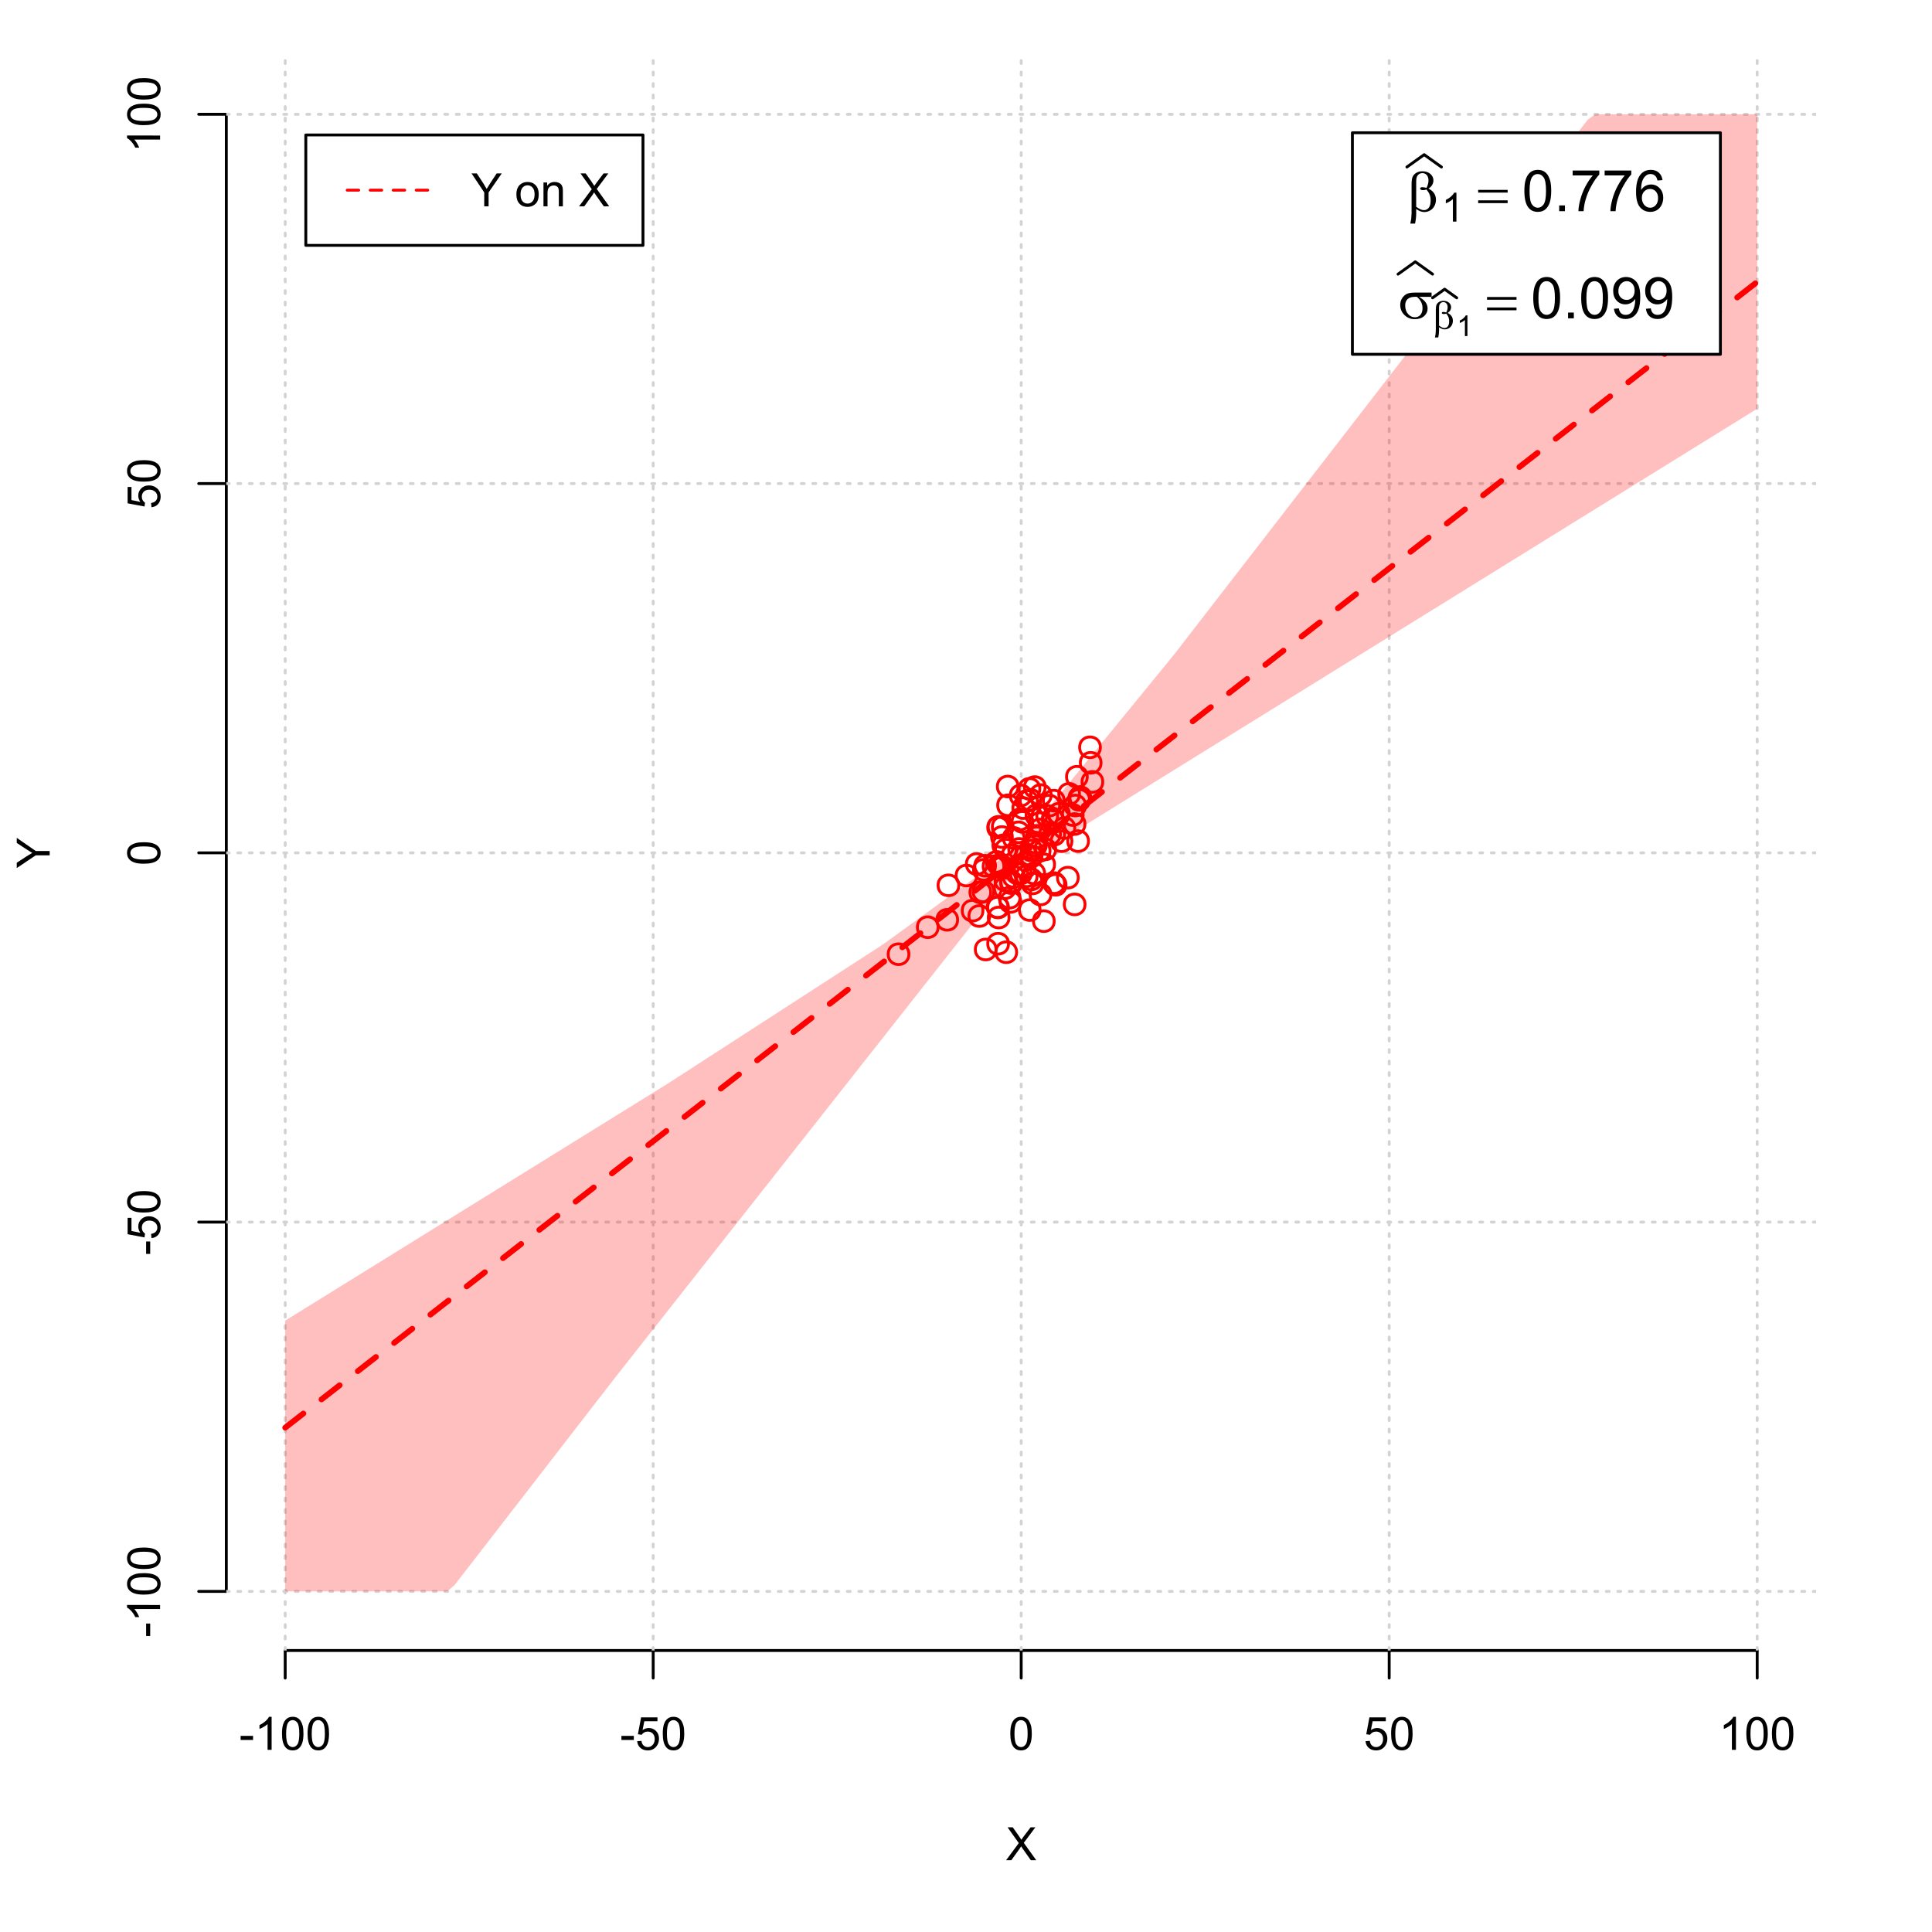 <?xml version="1.0" encoding="UTF-8"?>
<svg xmlns="http://www.w3.org/2000/svg" xmlns:xlink="http://www.w3.org/1999/xlink" width="504pt" height="504pt" viewBox="0 0 504 504" version="1.1">
<defs>
<g>
<symbol overflow="visible" id="glyph0-0">
<path style="stroke:none;" d="M 1.5 0 L 1.5 -7.5 L 7.5 -7.5 L 7.5 0 Z M 1.688 -0.188 L 7.312 -0.188 L 7.312 -7.312 L 1.688 -7.312 Z M 1.688 -0.188 "/>
</symbol>
<symbol overflow="visible" id="glyph0-1">
<path style="stroke:none;" d="M 0.055 0 L 3.375 -4.477 L 0.445 -8.59 L 1.797 -8.59 L 3.359 -6.387 C 3.68 -5.93 3.91 -5.578 4.047 -5.332 C 4.238 -5.645 4.465 -5.969 4.727 -6.312 L 6.457 -8.59 L 7.695 -8.59 L 4.676 -4.539 L 7.93 0 L 6.523 0 L 4.359 -3.062 C 4.238 -3.238 4.113 -3.43 3.984 -3.641 C 3.789 -3.324 3.652 -3.109 3.574 -2.992 L 1.418 0 Z M 0.055 0 "/>
</symbol>
<symbol overflow="visible" id="glyph0-2">
<path style="stroke:none;" d="M 0.383 -2.578 L 0.383 -3.641 L 3.621 -3.641 L 3.621 -2.578 Z M 0.383 -2.578 "/>
</symbol>
<symbol overflow="visible" id="glyph0-3">
<path style="stroke:none;" d="M 4.469 0 L 3.414 0 L 3.414 -6.719 C 3.16 -6.477 2.828 -6.234 2.414 -5.996 C 2 -5.75 1.629 -5.57 1.305 -5.449 L 1.305 -6.469 C 1.895 -6.742 2.41 -7.078 2.852 -7.477 C 3.293 -7.871 3.605 -8.254 3.789 -8.625 L 4.469 -8.625 Z M 4.469 0 "/>
</symbol>
<symbol overflow="visible" id="glyph0-4">
<path style="stroke:none;" d="M 0.5 -4.234 C 0.496 -5.246 0.602 -6.062 0.812 -6.688 C 1.02 -7.305 1.328 -7.785 1.742 -8.121 C 2.148 -8.457 2.668 -8.625 3.297 -8.625 C 3.758 -8.625 4.164 -8.531 4.512 -8.348 C 4.855 -8.16 5.141 -7.891 5.371 -7.543 C 5.594 -7.191 5.773 -6.766 5.906 -6.266 C 6.035 -5.762 6.098 -5.086 6.102 -4.234 C 6.098 -3.227 5.996 -2.414 5.789 -1.797 C 5.578 -1.176 5.266 -0.695 4.859 -0.359 C 4.445 -0.02 3.926 0.145 3.297 0.148 C 2.465 0.145 1.816 -0.148 1.348 -0.742 C 0.781 -1.457 0.496 -2.621 0.5 -4.234 Z M 1.582 -4.234 C 1.582 -2.824 1.746 -1.887 2.074 -1.418 C 2.402 -0.949 2.809 -0.715 3.297 -0.719 C 3.777 -0.715 4.184 -0.949 4.52 -1.422 C 4.848 -1.887 5.016 -2.824 5.016 -4.234 C 5.016 -5.648 4.848 -6.59 4.52 -7.055 C 4.184 -7.516 3.773 -7.746 3.289 -7.75 C 2.801 -7.746 2.414 -7.543 2.125 -7.137 C 1.762 -6.613 1.582 -5.645 1.582 -4.234 Z M 1.582 -4.234 "/>
</symbol>
<symbol overflow="visible" id="glyph0-5">
<path style="stroke:none;" d="M 0.5 -2.25 L 1.605 -2.344 C 1.684 -1.805 1.871 -1.398 2.176 -1.125 C 2.473 -0.852 2.836 -0.715 3.258 -0.719 C 3.766 -0.715 4.195 -0.906 4.547 -1.293 C 4.898 -1.672 5.074 -2.18 5.074 -2.82 C 5.074 -3.414 4.902 -3.891 4.566 -4.242 C 4.227 -4.59 3.785 -4.762 3.242 -4.766 C 2.898 -4.762 2.594 -4.684 2.32 -4.531 C 2.047 -4.375 1.832 -4.176 1.676 -3.93 L 0.688 -4.062 L 1.516 -8.473 L 5.789 -8.473 L 5.789 -7.465 L 2.359 -7.465 L 1.898 -5.156 C 2.414 -5.516 2.953 -5.695 3.523 -5.695 C 4.27 -5.695 4.902 -5.434 5.422 -4.914 C 5.934 -4.395 6.191 -3.727 6.195 -2.914 C 6.191 -2.133 5.965 -1.461 5.516 -0.898 C 4.961 -0.199 4.211 0.145 3.258 0.148 C 2.477 0.145 1.836 -0.07 1.344 -0.508 C 0.844 -0.941 0.562 -1.523 0.5 -2.25 Z M 0.5 -2.25 "/>
</symbol>
<symbol overflow="visible" id="glyph0-6">
<path style="stroke:none;" d="M 3.344 0 L 3.344 -3.641 L 0.035 -8.59 L 1.418 -8.59 L 3.109 -6 C 3.418 -5.516 3.711 -5.031 3.984 -4.547 C 4.242 -4.992 4.555 -5.496 4.922 -6.062 L 6.586 -8.59 L 7.91 -8.59 L 4.484 -3.641 L 4.484 0 Z M 3.344 0 "/>
</symbol>
<symbol overflow="visible" id="glyph0-7">
<path style="stroke:none;" d=""/>
</symbol>
<symbol overflow="visible" id="glyph0-8">
<path style="stroke:none;" d="M 0.398 -3.109 C 0.398 -4.262 0.719 -5.117 1.359 -5.672 C 1.895 -6.133 2.547 -6.363 3.316 -6.363 C 4.172 -6.363 4.871 -6.082 5.414 -5.52 C 5.953 -4.957 6.223 -4.184 6.227 -3.199 C 6.223 -2.398 6.102 -1.766 5.867 -1.309 C 5.625 -0.848 5.277 -0.492 4.82 -0.238 C 4.359 0.016 3.859 0.141 3.316 0.141 C 2.441 0.141 1.734 -0.137 1.203 -0.695 C 0.664 -1.254 0.398 -2.059 0.398 -3.109 Z M 1.484 -3.109 C 1.48 -2.309 1.656 -1.711 2.004 -1.32 C 2.348 -0.922 2.785 -0.727 3.316 -0.727 C 3.84 -0.727 4.273 -0.926 4.621 -1.324 C 4.969 -1.723 5.145 -2.328 5.145 -3.148 C 5.145 -3.914 4.969 -4.496 4.617 -4.895 C 4.266 -5.289 3.832 -5.488 3.316 -5.492 C 2.785 -5.488 2.348 -5.293 2.004 -4.898 C 1.656 -4.5 1.48 -3.902 1.484 -3.109 Z M 1.484 -3.109 "/>
</symbol>
<symbol overflow="visible" id="glyph0-9">
<path style="stroke:none;" d="M 0.789 0 L 0.789 -6.223 L 1.742 -6.223 L 1.742 -5.336 C 2.195 -6.02 2.855 -6.363 3.719 -6.363 C 4.09 -6.363 4.434 -6.293 4.754 -6.16 C 5.066 -6.023 5.305 -5.848 5.461 -5.633 C 5.617 -5.41 5.727 -5.152 5.789 -4.852 C 5.828 -4.656 5.848 -4.312 5.848 -3.828 L 5.848 0 L 4.793 0 L 4.793 -3.785 C 4.793 -4.215 4.75 -4.535 4.668 -4.75 C 4.586 -4.961 4.441 -5.129 4.234 -5.258 C 4.023 -5.383 3.777 -5.449 3.5 -5.449 C 3.047 -5.449 2.66 -5.305 2.332 -5.02 C 2.004 -4.734 1.84 -4.195 1.844 -3.398 L 1.844 0 Z M 0.789 0 "/>
</symbol>
<symbol overflow="visible" id="glyph1-0">
<path style="stroke:none;" d="M 0 -1.5 L -7.5 -1.5 L -7.5 -7.5 L 0 -7.5 Z M -0.188 -1.688 L -0.188 -7.312 L -7.312 -7.312 L -7.312 -1.688 Z M -0.188 -1.688 "/>
</symbol>
<symbol overflow="visible" id="glyph1-1">
<path style="stroke:none;" d="M 0 -3.344 L -3.641 -3.348 L -8.59 -0.035 L -8.59 -1.418 L -6 -3.113 C -5.516 -3.422 -5.031 -3.715 -4.547 -3.984 C -4.992 -4.242 -5.496 -4.555 -6.062 -4.922 L -8.59 -6.586 L -8.59 -7.91 L -3.637 -4.484 L 0 -4.484 Z M 0 -3.344 "/>
</symbol>
<symbol overflow="visible" id="glyph1-2">
<path style="stroke:none;" d="M -2.578 -0.383 L -3.641 -0.383 L -3.641 -3.621 L -2.578 -3.621 Z M -2.578 -0.383 "/>
</symbol>
<symbol overflow="visible" id="glyph1-3">
<path style="stroke:none;" d="M 0 -4.469 L 0 -3.414 L -6.719 -3.418 C -6.477 -3.16 -6.234 -2.828 -5.996 -2.418 C -5.75 -2.004 -5.57 -1.633 -5.449 -1.309 L -6.469 -1.309 C -6.742 -1.895 -7.078 -2.41 -7.477 -2.852 C -7.871 -3.293 -8.254 -3.605 -8.625 -3.793 L -8.625 -4.473 Z M 0 -4.469 "/>
</symbol>
<symbol overflow="visible" id="glyph1-4">
<path style="stroke:none;" d="M -4.234 -0.5 C -5.246 -0.496 -6.062 -0.602 -6.688 -0.812 C -7.305 -1.02 -7.785 -1.328 -8.121 -1.742 C -8.457 -2.152 -8.625 -2.672 -8.625 -3.301 C -8.625 -3.758 -8.531 -4.164 -8.348 -4.512 C -8.16 -4.859 -7.891 -5.145 -7.543 -5.371 C -7.191 -5.594 -6.766 -5.773 -6.266 -5.906 C -5.762 -6.035 -5.086 -6.098 -4.234 -6.102 C -3.223 -6.098 -2.41 -5.996 -1.793 -5.789 C -1.176 -5.578 -0.695 -5.266 -0.359 -4.859 C -0.02 -4.445 0.145 -3.926 0.148 -3.297 C 0.145 -2.465 -0.148 -1.816 -0.742 -1.348 C -1.457 -0.781 -2.621 -0.496 -4.234 -0.5 Z M -4.234 -1.582 C -2.824 -1.582 -1.887 -1.746 -1.418 -2.074 C -0.949 -2.402 -0.715 -2.809 -0.719 -3.297 C -0.715 -3.777 -0.949 -4.184 -1.422 -4.52 C -1.887 -4.848 -2.824 -5.016 -4.234 -5.016 C -5.648 -5.016 -6.59 -4.848 -7.055 -4.52 C -7.516 -4.188 -7.746 -3.777 -7.75 -3.289 C -7.746 -2.801 -7.543 -2.414 -7.137 -2.129 C -6.613 -1.762 -5.645 -1.582 -4.234 -1.582 Z M -4.234 -1.582 "/>
</symbol>
<symbol overflow="visible" id="glyph1-5">
<path style="stroke:none;" d="M -2.25 -0.5 L -2.344 -1.605 C -1.805 -1.684 -1.398 -1.871 -1.125 -2.176 C -0.852 -2.473 -0.715 -2.836 -0.719 -3.258 C -0.715 -3.766 -0.906 -4.195 -1.293 -4.547 C -1.672 -4.898 -2.18 -5.074 -2.816 -5.074 C -3.414 -5.074 -3.891 -4.902 -4.242 -4.566 C -4.59 -4.227 -4.762 -3.785 -4.766 -3.242 C -4.762 -2.898 -4.684 -2.594 -4.531 -2.32 C -4.375 -2.047 -4.176 -1.832 -3.93 -1.676 L -4.062 -0.688 L -8.473 -1.52 L -8.473 -5.789 L -7.465 -5.789 L -7.465 -2.363 L -5.156 -1.898 C -5.516 -2.414 -5.695 -2.953 -5.695 -3.523 C -5.695 -4.27 -5.434 -4.902 -4.914 -5.422 C -4.395 -5.934 -3.727 -6.191 -2.91 -6.195 C -2.133 -6.191 -1.461 -5.965 -0.895 -5.516 C -0.199 -4.961 0.145 -4.211 0.148 -3.258 C 0.145 -2.477 -0.07 -1.836 -0.508 -1.344 C -0.941 -0.848 -1.523 -0.566 -2.25 -0.5 Z M -2.25 -0.5 "/>
</symbol>
<symbol overflow="visible" id="glyph2-0">
<path style="stroke:none;" d="M 0.754 0 L 0.754 -9.375 L 8.254 -9.375 L 8.254 0 Z M 0.988 -0.234 L 8.02 -0.234 L 8.02 -9.141 L 0.988 -9.141 Z M 0.988 -0.234 "/>
</symbol>
<symbol overflow="visible" id="glyph2-1">
<path style="stroke:none;" d="M 2.418 -0.57 L 2.418 0.668 C 2.414 1.457 2.316 2.312 2.125 3.238 L 0.887 3.238 C 1.016 2.629 1.094 2.215 1.121 2 C 1.18 1.312 1.211 0.812 1.215 0.5 L 1.215 -6.988 C 1.211 -7.859 1.297 -8.508 1.473 -8.93 C 1.645 -9.352 1.957 -9.703 2.41 -9.988 C 2.859 -10.27 3.402 -10.41 4.035 -10.414 C 4.906 -10.41 5.605 -10.176 6.129 -9.711 C 6.652 -9.238 6.914 -8.684 6.914 -8.043 C 6.914 -7.625 6.805 -7.23 6.594 -6.855 C 6.379 -6.48 6.051 -6.156 5.609 -5.891 C 6.914 -5.262 7.57 -4.289 7.574 -2.973 C 7.57 -2.383 7.434 -1.836 7.164 -1.332 C 6.887 -0.82 6.512 -0.434 6.035 -0.172 C 5.555 0.094 5.059 0.223 4.555 0.227 C 4.227 0.223 3.906 0.168 3.586 0.059 C 3.266 -0.051 2.875 -0.258 2.418 -0.57 Z M 2.418 -1.148 C 2.891 -0.816 3.305 -0.578 3.656 -0.434 C 3.918 -0.324 4.18 -0.27 4.445 -0.27 C 4.938 -0.27 5.352 -0.473 5.688 -0.879 C 6.02 -1.285 6.188 -1.93 6.188 -2.82 C 6.188 -3.375 6.105 -3.863 5.949 -4.281 C 5.785 -4.695 5.508 -5.152 5.113 -5.656 C 4.773 -5.539 4.484 -5.484 4.242 -5.484 C 3.945 -5.484 3.738 -5.527 3.621 -5.617 C 3.5 -5.703 3.438 -5.797 3.441 -5.902 C 3.438 -5.992 3.484 -6.078 3.578 -6.152 C 3.668 -6.223 3.816 -6.258 4.027 -6.262 C 4.262 -6.258 4.625 -6.195 5.113 -6.07 C 5.453 -6.75 5.625 -7.391 5.625 -8 C 5.625 -8.609 5.473 -9.086 5.172 -9.426 C 4.867 -9.758 4.492 -9.926 4.043 -9.93 C 3.477 -9.926 3.035 -9.688 2.727 -9.215 C 2.516 -8.895 2.414 -8.383 2.418 -7.684 Z M 2.418 -1.148 "/>
</symbol>
<symbol overflow="visible" id="glyph2-2">
<path style="stroke:none;" d="M 0.27 -5.559 L 7.961 -5.559 L 7.961 -4.848 L 0.27 -4.848 Z M 0.27 -2.828 L 7.961 -2.828 L 7.961 -2.102 L 0.27 -2.102 Z M 0.27 -2.828 "/>
</symbol>
<symbol overflow="visible" id="glyph2-3">
<path style="stroke:none;" d="M 8.746 -5.602 L 5.465 -5.602 C 6.199 -5.191 6.758 -4.734 7.141 -4.238 C 7.52 -3.738 7.711 -3.164 7.711 -2.512 C 7.711 -1.758 7.406 -1.113 6.801 -0.578 C 6.195 -0.043 5.387 0.223 4.371 0.227 C 3.301 0.223 2.398 -0.137 1.668 -0.863 C 0.934 -1.59 0.566 -2.469 0.57 -3.5 C 0.566 -4.117 0.723 -4.68 1.031 -5.184 C 1.336 -5.688 1.723 -6.066 2.199 -6.324 C 2.668 -6.578 3.391 -6.707 4.367 -6.711 L 8.746 -6.711 Z M 4.914 -5.602 C 4.707 -5.605 4.551 -5.605 4.445 -5.609 C 3.566 -5.605 2.918 -5.41 2.5 -5.023 C 2.074 -4.629 1.863 -4.078 1.867 -3.367 C 1.863 -2.434 2.113 -1.684 2.621 -1.117 C 3.121 -0.551 3.719 -0.27 4.41 -0.27 C 4.984 -0.27 5.457 -0.473 5.828 -0.887 C 6.199 -1.297 6.387 -1.895 6.387 -2.672 C 6.387 -3.797 5.895 -4.773 4.914 -5.602 Z M 4.914 -5.602 "/>
</symbol>
<symbol overflow="visible" id="glyph3-0">
<path style="stroke:none;" d="M 1.312 0 L 1.312 -6.562 L 6.562 -6.562 L 6.562 0 Z M 1.477 -0.164 L 6.398 -0.164 L 6.398 -6.398 L 1.477 -6.398 Z M 1.477 -0.164 "/>
</symbol>
<symbol overflow="visible" id="glyph3-1">
<path style="stroke:none;" d="M 3.91 0 L 2.988 0 L 2.988 -5.879 C 2.766 -5.664 2.473 -5.453 2.113 -5.242 C 1.75 -5.027 1.426 -4.871 1.145 -4.77 L 1.145 -5.66 C 1.656 -5.902 2.109 -6.195 2.496 -6.539 C 2.883 -6.883 3.156 -7.219 3.316 -7.547 L 3.91 -7.547 Z M 3.91 0 "/>
</symbol>
<symbol overflow="visible" id="glyph4-0">
<path style="stroke:none;" d="M 1.875 0 L 1.875 -9.375 L 9.375 -9.375 L 9.375 0 Z M 2.109 -0.234 L 9.141 -0.234 L 9.141 -9.141 L 2.109 -9.141 Z M 2.109 -0.234 "/>
</symbol>
<symbol overflow="visible" id="glyph4-1">
<path style="stroke:none;" d="M 0.621 -5.297 C 0.621 -6.562 0.75 -7.582 1.012 -8.359 C 1.273 -9.133 1.664 -9.73 2.18 -10.152 C 2.695 -10.57 3.344 -10.781 4.125 -10.781 C 4.699 -10.781 5.203 -10.664 5.641 -10.434 C 6.074 -10.199 6.434 -9.863 6.715 -9.43 C 6.996 -8.988 7.219 -8.457 7.383 -7.832 C 7.543 -7.203 7.621 -6.359 7.625 -5.297 C 7.621 -4.035 7.492 -3.016 7.234 -2.246 C 6.973 -1.469 6.586 -0.871 6.074 -0.449 C 5.559 -0.027 4.91 0.18 4.125 0.184 C 3.086 0.18 2.27 -0.188 1.684 -0.93 C 0.973 -1.82 0.621 -3.277 0.621 -5.297 Z M 1.977 -5.297 C 1.973 -3.531 2.18 -2.355 2.594 -1.777 C 3.004 -1.191 3.516 -0.902 4.125 -0.902 C 4.727 -0.902 5.234 -1.195 5.648 -1.781 C 6.062 -2.367 6.27 -3.539 6.27 -5.297 C 6.27 -7.062 6.062 -8.234 5.648 -8.816 C 5.234 -9.398 4.719 -9.691 4.109 -9.691 C 3.5 -9.691 3.02 -9.434 2.66 -8.922 C 2.203 -8.262 1.973 -7.055 1.977 -5.297 Z M 1.977 -5.297 "/>
</symbol>
<symbol overflow="visible" id="glyph4-2">
<path style="stroke:none;" d="M 1.363 0 L 1.363 -1.5 L 2.863 -1.5 L 2.863 0 Z M 1.363 0 "/>
</symbol>
<symbol overflow="visible" id="glyph4-3">
<path style="stroke:none;" d="M 0.711 -9.332 L 0.711 -10.598 L 7.66 -10.598 L 7.66 -9.574 C 6.973 -8.844 6.297 -7.875 5.629 -6.672 C 4.953 -5.465 4.434 -4.227 4.07 -2.953 C 3.805 -2.055 3.637 -1.07 3.566 0 L 2.211 0 C 2.223 -0.844 2.391 -1.863 2.711 -3.059 C 3.027 -4.254 3.48 -5.406 4.074 -6.52 C 4.664 -7.629 5.297 -8.566 5.969 -9.332 Z M 0.711 -9.332 "/>
</symbol>
<symbol overflow="visible" id="glyph4-4">
<path style="stroke:none;" d="M 7.465 -8.109 L 6.152 -8.004 C 6.035 -8.52 5.867 -8.895 5.656 -9.133 C 5.297 -9.504 4.859 -9.691 4.336 -9.695 C 3.914 -9.691 3.543 -9.574 3.23 -9.344 C 2.812 -9.039 2.488 -8.598 2.25 -8.02 C 2.008 -7.438 1.883 -6.609 1.875 -5.539 C 2.191 -6.016 2.578 -6.375 3.039 -6.613 C 3.496 -6.844 3.977 -6.961 4.484 -6.965 C 5.359 -6.961 6.109 -6.637 6.727 -5.992 C 7.344 -5.344 7.652 -4.508 7.652 -3.484 C 7.652 -2.809 7.504 -2.184 7.215 -1.605 C 6.922 -1.027 6.523 -0.582 6.02 -0.277 C 5.508 0.031 4.934 0.18 4.293 0.184 C 3.191 0.18 2.293 -0.219 1.602 -1.027 C 0.906 -1.832 0.562 -3.164 0.562 -5.023 C 0.562 -7.094 0.945 -8.605 1.715 -9.551 C 2.383 -10.371 3.285 -10.781 4.418 -10.781 C 5.262 -10.781 5.953 -10.543 6.492 -10.07 C 7.031 -9.594 7.355 -8.941 7.465 -8.109 Z M 2.078 -3.48 C 2.074 -3.023 2.172 -2.586 2.367 -2.176 C 2.562 -1.758 2.832 -1.441 3.18 -1.227 C 3.523 -1.008 3.887 -0.902 4.27 -0.902 C 4.824 -0.902 5.301 -1.125 5.703 -1.574 C 6.102 -2.023 6.305 -2.633 6.305 -3.406 C 6.305 -4.145 6.105 -4.73 5.711 -5.16 C 5.316 -5.586 4.82 -5.801 4.219 -5.801 C 3.621 -5.801 3.113 -5.586 2.699 -5.16 C 2.281 -4.73 2.074 -4.172 2.078 -3.48 Z M 2.078 -3.48 "/>
</symbol>
<symbol overflow="visible" id="glyph4-5">
<path style="stroke:none;" d="M 0.82 -2.484 L 2.086 -2.602 C 2.195 -2.004 2.398 -1.57 2.703 -1.305 C 3 -1.035 3.391 -0.902 3.867 -0.902 C 4.273 -0.902 4.629 -0.992 4.934 -1.18 C 5.238 -1.359 5.488 -1.609 5.684 -1.922 C 5.879 -2.23 6.039 -2.648 6.172 -3.176 C 6.301 -3.703 6.367 -4.238 6.371 -4.789 C 6.367 -4.844 6.367 -4.934 6.363 -5.055 C 6.098 -4.629 5.738 -4.289 5.285 -4.031 C 4.828 -3.77 4.332 -3.637 3.801 -3.641 C 2.91 -3.637 2.156 -3.961 1.543 -4.605 C 0.926 -5.25 0.621 -6.098 0.621 -7.156 C 0.621 -8.242 0.941 -9.121 1.582 -9.785 C 2.223 -10.449 3.027 -10.781 4 -10.781 C 4.695 -10.781 5.332 -10.59 5.914 -10.215 C 6.488 -9.836 6.93 -9.301 7.23 -8.609 C 7.531 -7.91 7.68 -6.906 7.684 -5.59 C 7.68 -4.215 7.531 -3.121 7.234 -2.309 C 6.934 -1.496 6.492 -0.875 5.906 -0.453 C 5.316 -0.027 4.625 0.18 3.836 0.184 C 2.996 0.18 2.309 -0.051 1.777 -0.516 C 1.242 -0.98 0.926 -1.637 0.82 -2.484 Z M 6.219 -7.223 C 6.215 -7.977 6.016 -8.578 5.613 -9.023 C 5.207 -9.469 4.723 -9.691 4.16 -9.691 C 3.574 -9.691 3.062 -9.449 2.629 -8.973 C 2.191 -8.488 1.973 -7.871 1.977 -7.113 C 1.973 -6.426 2.18 -5.867 2.594 -5.445 C 3.004 -5.016 3.516 -4.805 4.125 -4.805 C 4.734 -4.805 5.234 -5.016 5.629 -5.445 C 6.02 -5.867 6.215 -6.461 6.219 -7.223 Z M 6.219 -7.223 "/>
</symbol>
<symbol overflow="visible" id="glyph5-0">
<path style="stroke:none;" d="M 0.527 0 L 0.527 -6.562 L 5.777 -6.562 L 5.777 0 Z M 0.691 -0.164 L 5.613 -0.164 L 5.613 -6.398 L 0.691 -6.398 Z M 0.691 -0.164 "/>
</symbol>
<symbol overflow="visible" id="glyph5-1">
<path style="stroke:none;" d="M 1.691 -0.398 L 1.691 0.465 C 1.688 1.016 1.621 1.617 1.488 2.266 L 0.621 2.266 C 0.711 1.84 0.766 1.551 0.785 1.398 C 0.828 0.918 0.848 0.566 0.852 0.348 L 0.852 -4.891 C 0.848 -5.5 0.91 -5.953 1.031 -6.25 C 1.152 -6.543 1.371 -6.789 1.688 -6.992 C 2.004 -7.188 2.383 -7.289 2.824 -7.289 C 3.434 -7.289 3.922 -7.125 4.289 -6.797 C 4.656 -6.469 4.84 -6.078 4.84 -5.629 C 4.84 -5.336 4.766 -5.059 4.617 -4.801 C 4.469 -4.535 4.238 -4.309 3.926 -4.121 C 4.84 -3.68 5.297 -3 5.301 -2.082 C 5.297 -1.668 5.199 -1.285 5.012 -0.93 C 4.816 -0.574 4.555 -0.305 4.223 -0.117 C 3.887 0.066 3.543 0.156 3.188 0.16 C 2.957 0.156 2.73 0.117 2.508 0.039 C 2.281 -0.039 2.008 -0.184 1.691 -0.398 Z M 1.691 -0.805 C 2.02 -0.57 2.309 -0.402 2.559 -0.301 C 2.742 -0.223 2.926 -0.188 3.113 -0.191 C 3.453 -0.188 3.742 -0.328 3.98 -0.617 C 4.211 -0.898 4.328 -1.352 4.332 -1.973 C 4.328 -2.359 4.273 -2.699 4.164 -2.996 C 4.051 -3.285 3.855 -3.605 3.578 -3.957 C 3.34 -3.875 3.137 -3.836 2.969 -3.84 C 2.762 -3.836 2.617 -3.867 2.535 -3.93 C 2.449 -3.988 2.406 -4.055 2.41 -4.133 C 2.406 -4.195 2.441 -4.254 2.508 -4.305 C 2.57 -4.355 2.672 -4.383 2.82 -4.383 C 2.984 -4.383 3.238 -4.336 3.578 -4.25 C 3.816 -4.719 3.938 -5.168 3.938 -5.598 C 3.938 -6.027 3.828 -6.363 3.617 -6.598 C 3.402 -6.832 3.141 -6.949 2.828 -6.953 C 2.43 -6.949 2.121 -6.781 1.906 -6.449 C 1.758 -6.227 1.688 -5.871 1.691 -5.379 Z M 1.691 -0.805 "/>
</symbol>
<symbol overflow="visible" id="glyph6-0">
<path style="stroke:none;" d="M 0.938 0 L 0.938 -4.688 L 4.688 -4.688 L 4.688 0 Z M 1.055 -0.117 L 4.57 -0.117 L 4.57 -4.57 L 1.055 -4.57 Z M 1.055 -0.117 "/>
</symbol>
<symbol overflow="visible" id="glyph6-1">
<path style="stroke:none;" d="M 2.793 0 L 2.137 0 L 2.137 -4.199 C 1.977 -4.047 1.77 -3.895 1.512 -3.746 C 1.254 -3.59 1.02 -3.477 0.816 -3.406 L 0.816 -4.043 C 1.184 -4.215 1.508 -4.422 1.781 -4.672 C 2.055 -4.914 2.25 -5.156 2.371 -5.391 L 2.793 -5.391 Z M 2.793 0 "/>
</symbol>
</g>
<clipPath id="clip1">
  <path d="M 74 14.398 L 75 14.398 L 75 430.559 L 74 430.559 Z M 74 14.398 "/>
</clipPath>
<clipPath id="clip2">
  <path d="M 170 14.398 L 171 14.398 L 171 430.559 L 170 430.559 Z M 170 14.398 "/>
</clipPath>
<clipPath id="clip3">
  <path d="M 266 14.398 L 267 14.398 L 267 430.559 L 266 430.559 Z M 266 14.398 "/>
</clipPath>
<clipPath id="clip4">
  <path d="M 362 14.398 L 363 14.398 L 363 430.559 L 362 430.559 Z M 362 14.398 "/>
</clipPath>
<clipPath id="clip5">
  <path d="M 458 14.398 L 459 14.398 L 459 430.559 L 458 430.559 Z M 458 14.398 "/>
</clipPath>
<clipPath id="clip6">
  <path d="M 59.039 414 L 473.758 414 L 473.758 416 L 59.039 416 Z M 59.039 414 "/>
</clipPath>
<clipPath id="clip7">
  <path d="M 59.039 318 L 473.758 318 L 473.758 320 L 59.039 320 Z M 59.039 318 "/>
</clipPath>
<clipPath id="clip8">
  <path d="M 59.039 222 L 473.758 222 L 473.758 223 L 59.039 223 Z M 59.039 222 "/>
</clipPath>
<clipPath id="clip9">
  <path d="M 59.039 125 L 473.758 125 L 473.758 127 L 59.039 127 Z M 59.039 125 "/>
</clipPath>
<clipPath id="clip10">
  <path d="M 59.039 29 L 473.758 29 L 473.758 31 L 59.039 31 Z M 59.039 29 "/>
</clipPath>
</defs>
<g id="surface156">
<rect x="0" y="0" width="504" height="504" style="fill:rgb(100%,100%,100%);fill-opacity:1;stroke:none;"/>
<g style="fill:rgb(0%,0%,0%);fill-opacity:1;">
  <use xlink:href="#glyph0-1" x="262.398" y="485.281"/>
</g>
<g style="fill:rgb(0%,0%,0%);fill-opacity:1;">
  <use xlink:href="#glyph1-1" x="12.961" y="226.48"/>
</g>
<path style="fill:none;stroke-width:0.75;stroke-linecap:round;stroke-linejoin:round;stroke:rgb(0%,0%,0%);stroke-opacity:1;stroke-miterlimit:10;" d="M 74.398 430.559 L 458.398 430.559 "/>
<path style="fill:none;stroke-width:0.75;stroke-linecap:round;stroke-linejoin:round;stroke:rgb(0%,0%,0%);stroke-opacity:1;stroke-miterlimit:10;" d="M 74.398 430.559 L 74.398 437.762 "/>
<path style="fill:none;stroke-width:0.75;stroke-linecap:round;stroke-linejoin:round;stroke:rgb(0%,0%,0%);stroke-opacity:1;stroke-miterlimit:10;" d="M 170.398 430.559 L 170.398 437.762 "/>
<path style="fill:none;stroke-width:0.75;stroke-linecap:round;stroke-linejoin:round;stroke:rgb(0%,0%,0%);stroke-opacity:1;stroke-miterlimit:10;" d="M 266.398 430.559 L 266.398 437.762 "/>
<path style="fill:none;stroke-width:0.75;stroke-linecap:round;stroke-linejoin:round;stroke:rgb(0%,0%,0%);stroke-opacity:1;stroke-miterlimit:10;" d="M 362.398 430.559 L 362.398 437.762 "/>
<path style="fill:none;stroke-width:0.75;stroke-linecap:round;stroke-linejoin:round;stroke:rgb(0%,0%,0%);stroke-opacity:1;stroke-miterlimit:10;" d="M 458.398 430.559 L 458.398 437.762 "/>
<g style="fill:rgb(0%,0%,0%);fill-opacity:1;">
  <use xlink:href="#glyph0-2" x="62.391" y="456.48"/>
  <use xlink:href="#glyph0-3" x="66.387" y="456.48"/>
  <use xlink:href="#glyph0-4" x="73.061" y="456.48"/>
  <use xlink:href="#glyph0-4" x="79.734" y="456.48"/>
</g>
<g style="fill:rgb(0%,0%,0%);fill-opacity:1;">
  <use xlink:href="#glyph0-2" x="161.727" y="456.48"/>
  <use xlink:href="#glyph0-5" x="165.723" y="456.48"/>
  <use xlink:href="#glyph0-4" x="172.396" y="456.48"/>
</g>
<g style="fill:rgb(0%,0%,0%);fill-opacity:1;">
  <use xlink:href="#glyph0-4" x="263.062" y="456.48"/>
</g>
<g style="fill:rgb(0%,0%,0%);fill-opacity:1;">
  <use xlink:href="#glyph0-5" x="355.727" y="456.48"/>
  <use xlink:href="#glyph0-4" x="362.4" y="456.48"/>
</g>
<g style="fill:rgb(0%,0%,0%);fill-opacity:1;">
  <use xlink:href="#glyph0-3" x="448.387" y="456.48"/>
  <use xlink:href="#glyph0-4" x="455.061" y="456.48"/>
  <use xlink:href="#glyph0-4" x="461.734" y="456.48"/>
</g>
<path style="fill:none;stroke-width:0.75;stroke-linecap:round;stroke-linejoin:round;stroke:rgb(0%,0%,0%);stroke-opacity:1;stroke-miterlimit:10;" d="M 59.039 415.148 L 59.039 29.812 "/>
<path style="fill:none;stroke-width:0.75;stroke-linecap:round;stroke-linejoin:round;stroke:rgb(0%,0%,0%);stroke-opacity:1;stroke-miterlimit:10;" d="M 59.039 415.148 L 51.84 415.148 "/>
<path style="fill:none;stroke-width:0.75;stroke-linecap:round;stroke-linejoin:round;stroke:rgb(0%,0%,0%);stroke-opacity:1;stroke-miterlimit:10;" d="M 59.039 318.812 L 51.84 318.812 "/>
<path style="fill:none;stroke-width:0.75;stroke-linecap:round;stroke-linejoin:round;stroke:rgb(0%,0%,0%);stroke-opacity:1;stroke-miterlimit:10;" d="M 59.039 222.48 L 51.84 222.48 "/>
<path style="fill:none;stroke-width:0.75;stroke-linecap:round;stroke-linejoin:round;stroke:rgb(0%,0%,0%);stroke-opacity:1;stroke-miterlimit:10;" d="M 59.039 126.148 L 51.84 126.148 "/>
<path style="fill:none;stroke-width:0.75;stroke-linecap:round;stroke-linejoin:round;stroke:rgb(0%,0%,0%);stroke-opacity:1;stroke-miterlimit:10;" d="M 59.039 29.812 L 51.84 29.812 "/>
<g style="fill:rgb(0%,0%,0%);fill-opacity:1;">
  <use xlink:href="#glyph1-2" x="41.762" y="427.156"/>
  <use xlink:href="#glyph1-3" x="41.762" y="423.16"/>
  <use xlink:href="#glyph1-4" x="41.762" y="416.486"/>
  <use xlink:href="#glyph1-4" x="41.762" y="409.812"/>
</g>
<g style="fill:rgb(0%,0%,0%);fill-opacity:1;">
  <use xlink:href="#glyph1-2" x="41.762" y="327.484"/>
  <use xlink:href="#glyph1-5" x="41.762" y="323.488"/>
  <use xlink:href="#glyph1-4" x="41.762" y="316.814"/>
</g>
<g style="fill:rgb(0%,0%,0%);fill-opacity:1;">
  <use xlink:href="#glyph1-4" x="41.762" y="225.816"/>
</g>
<g style="fill:rgb(0%,0%,0%);fill-opacity:1;">
  <use xlink:href="#glyph1-5" x="41.762" y="132.82"/>
  <use xlink:href="#glyph1-4" x="41.762" y="126.146"/>
</g>
<g style="fill:rgb(0%,0%,0%);fill-opacity:1;">
  <use xlink:href="#glyph1-3" x="41.762" y="39.824"/>
  <use xlink:href="#glyph1-4" x="41.762" y="33.15"/>
  <use xlink:href="#glyph1-4" x="41.762" y="26.477"/>
</g>
<g clip-path="url(#clip1)" clip-rule="nonzero">
<path style="fill:none;stroke-width:0.75;stroke-linecap:round;stroke-linejoin:round;stroke:rgb(82.745%,82.745%,82.745%);stroke-opacity:1;stroke-dasharray:0.75,2.25;stroke-miterlimit:10;" d="M 74.398 430.559 L 74.398 14.398 "/>
</g>
<g clip-path="url(#clip2)" clip-rule="nonzero">
<path style="fill:none;stroke-width:0.75;stroke-linecap:round;stroke-linejoin:round;stroke:rgb(82.745%,82.745%,82.745%);stroke-opacity:1;stroke-dasharray:0.75,2.25;stroke-miterlimit:10;" d="M 170.398 430.559 L 170.398 14.398 "/>
</g>
<g clip-path="url(#clip3)" clip-rule="nonzero">
<path style="fill:none;stroke-width:0.75;stroke-linecap:round;stroke-linejoin:round;stroke:rgb(82.745%,82.745%,82.745%);stroke-opacity:1;stroke-dasharray:0.75,2.25;stroke-miterlimit:10;" d="M 266.398 430.559 L 266.398 14.398 "/>
</g>
<g clip-path="url(#clip4)" clip-rule="nonzero">
<path style="fill:none;stroke-width:0.75;stroke-linecap:round;stroke-linejoin:round;stroke:rgb(82.745%,82.745%,82.745%);stroke-opacity:1;stroke-dasharray:0.75,2.25;stroke-miterlimit:10;" d="M 362.398 430.559 L 362.398 14.398 "/>
</g>
<g clip-path="url(#clip5)" clip-rule="nonzero">
<path style="fill:none;stroke-width:0.75;stroke-linecap:round;stroke-linejoin:round;stroke:rgb(82.745%,82.745%,82.745%);stroke-opacity:1;stroke-dasharray:0.75,2.25;stroke-miterlimit:10;" d="M 458.398 430.559 L 458.398 14.398 "/>
</g>
<g clip-path="url(#clip6)" clip-rule="nonzero">
<path style="fill:none;stroke-width:0.75;stroke-linecap:round;stroke-linejoin:round;stroke:rgb(82.745%,82.745%,82.745%);stroke-opacity:1;stroke-dasharray:0.75,2.25;stroke-miterlimit:10;" d="M 59.039 415.148 L 473.762 415.148 "/>
</g>
<g clip-path="url(#clip7)" clip-rule="nonzero">
<path style="fill:none;stroke-width:0.75;stroke-linecap:round;stroke-linejoin:round;stroke:rgb(82.745%,82.745%,82.745%);stroke-opacity:1;stroke-dasharray:0.75,2.25;stroke-miterlimit:10;" d="M 59.039 318.812 L 473.762 318.812 "/>
</g>
<g clip-path="url(#clip8)" clip-rule="nonzero">
<path style="fill:none;stroke-width:0.75;stroke-linecap:round;stroke-linejoin:round;stroke:rgb(82.745%,82.745%,82.745%);stroke-opacity:1;stroke-dasharray:0.75,2.25;stroke-miterlimit:10;" d="M 59.039 222.48 L 473.762 222.48 "/>
</g>
<g clip-path="url(#clip9)" clip-rule="nonzero">
<path style="fill:none;stroke-width:0.75;stroke-linecap:round;stroke-linejoin:round;stroke:rgb(82.745%,82.745%,82.745%);stroke-opacity:1;stroke-dasharray:0.75,2.25;stroke-miterlimit:10;" d="M 59.039 126.148 L 473.762 126.148 "/>
</g>
<g clip-path="url(#clip10)" clip-rule="nonzero">
<path style="fill:none;stroke-width:0.75;stroke-linecap:round;stroke-linejoin:round;stroke:rgb(82.745%,82.745%,82.745%);stroke-opacity:1;stroke-dasharray:0.75,2.25;stroke-miterlimit:10;" d="M 59.039 29.812 L 473.762 29.812 "/>
</g>
<path style=" stroke:none;fill-rule:nonzero;fill:rgb(100%,0%,0%);fill-opacity:0.251;" d="M 74.398 415.148 L 74.398 344.516 L 76.32 343.324 L 78.238 342.137 L 80.16 340.945 L 82.078 339.758 L 84 338.566 L 85.922 337.379 L 87.84 336.188 L 89.762 335 L 91.68 333.809 L 93.602 332.621 L 95.52 331.43 L 97.441 330.242 L 99.359 329.051 L 101.281 327.863 L 103.199 326.672 L 105.121 325.484 L 107.039 324.293 L 108.961 323.105 L 110.879 321.914 L 112.801 320.727 L 114.719 319.535 L 116.641 318.348 L 118.559 317.156 L 120.48 315.969 L 122.398 314.777 L 124.32 313.59 L 126.238 312.398 L 128.16 311.211 L 130.078 310.02 L 132 308.832 L 133.922 307.641 L 135.84 306.453 L 137.762 305.262 L 139.68 304.074 L 141.602 302.883 L 143.52 301.695 L 145.441 300.504 L 147.359 299.316 L 149.281 298.125 L 151.199 296.938 L 153.121 295.746 L 155.039 294.559 L 156.961 293.367 L 158.879 292.18 L 160.801 290.988 L 162.719 289.801 L 164.641 288.609 L 166.559 287.422 L 168.48 286.23 L 170.398 285.043 L 172.32 283.852 L 174.238 282.66 L 176.16 281.418 L 178.078 280.18 L 181.922 277.695 L 183.84 276.453 L 185.762 275.211 L 187.68 273.969 L 189.602 272.727 L 191.52 271.484 L 193.441 270.242 L 195.359 269 L 197.281 267.758 L 199.199 266.516 L 201.121 265.277 L 203.039 264.035 L 204.961 262.793 L 206.879 261.551 L 208.801 260.309 L 210.719 259.066 L 212.641 257.824 L 214.559 256.582 L 216.48 255.34 L 218.398 254.098 L 220.32 252.855 L 222.238 251.613 L 224.16 250.375 L 226.078 249.133 L 229.922 246.648 L 231.84 245.289 L 233.762 243.898 L 235.68 242.504 L 237.602 241.113 L 239.52 239.719 L 241.441 238.328 L 243.359 236.934 L 245.281 235.539 L 247.199 234.148 L 249.121 232.754 L 251.039 231.363 L 252.961 229.969 L 254.879 228.578 L 256.801 227.184 L 258.719 225.789 L 260.641 224.398 L 262.559 223.004 L 264.48 221.16 L 266.398 219.27 L 268.32 217.195 L 270.238 214.848 L 272.16 212.496 L 274.078 210.148 L 276 207.801 L 277.922 205.449 L 279.84 203.102 L 281.762 200.75 L 283.68 198.402 L 285.602 196.055 L 287.52 193.703 L 289.441 191.355 L 291.359 189.008 L 293.281 186.656 L 295.199 184.309 L 297.121 181.957 L 299.039 179.609 L 300.961 177.262 L 302.879 174.91 L 304.801 172.562 L 306.719 170.18 L 308.641 167.699 L 310.559 165.219 L 312.48 162.734 L 314.398 160.254 L 316.32 157.77 L 318.238 155.289 L 320.16 152.805 L 322.078 150.324 L 324 147.84 L 325.922 145.359 L 327.84 142.879 L 329.762 140.395 L 331.68 137.914 L 333.602 135.43 L 335.52 132.949 L 337.441 130.465 L 339.359 127.984 L 341.281 125.5 L 343.199 123.02 L 345.121 120.539 L 347.039 118.055 L 348.961 115.574 L 350.879 113.09 L 352.801 110.609 L 354.719 108.125 L 356.641 105.645 L 358.559 103.164 L 360.48 100.68 L 362.398 98.199 L 364.32 95.715 L 366.238 93.234 L 368.16 90.75 L 370.078 88.27 L 372 85.785 L 373.922 83.305 L 375.84 80.824 L 377.762 78.34 L 379.68 75.859 L 381.602 73.375 L 383.52 70.895 L 385.441 68.41 L 387.359 65.93 L 389.281 63.449 L 391.199 60.965 L 393.121 58.484 L 395.039 56 L 396.961 53.52 L 398.879 51.035 L 400.801 48.555 L 402.719 46.07 L 404.641 43.59 L 406.559 41.109 L 408.48 38.625 L 410.398 36.145 L 412.32 33.66 L 414.238 31.18 L 416.16 29.812 L 458.398 29.812 L 458.398 106.621 L 456.48 107.812 L 454.559 109 L 452.641 110.191 L 450.719 111.379 L 448.801 112.57 L 446.879 113.758 L 444.961 114.949 L 443.039 116.137 L 441.121 117.328 L 439.199 118.516 L 437.281 119.707 L 435.359 120.895 L 433.441 122.086 L 431.52 123.273 L 429.602 124.465 L 427.68 125.652 L 425.762 126.844 L 423.84 128.031 L 421.922 129.223 L 420 130.41 L 418.078 131.602 L 416.16 132.789 L 414.238 133.98 L 412.32 135.168 L 410.398 136.359 L 408.48 137.547 L 406.559 138.738 L 404.641 139.926 L 402.719 141.117 L 400.801 142.305 L 398.879 143.496 L 396.961 144.684 L 395.039 145.875 L 393.121 147.062 L 391.199 148.254 L 389.281 149.441 L 387.359 150.633 L 385.441 151.82 L 383.52 153.012 L 381.602 154.199 L 379.68 155.391 L 377.762 156.578 L 375.84 157.77 L 373.922 158.957 L 372 160.148 L 370.078 161.336 L 368.16 162.527 L 366.238 163.715 L 364.32 164.906 L 362.398 166.094 L 360.48 167.285 L 358.559 168.473 L 356.641 169.664 L 354.719 170.852 L 352.801 172.043 L 350.879 173.23 L 348.961 174.422 L 347.039 175.609 L 345.121 176.801 L 343.199 177.988 L 341.281 179.18 L 339.359 180.367 L 337.441 181.559 L 335.52 182.746 L 333.602 183.938 L 331.68 185.125 L 329.762 186.316 L 327.84 187.504 L 325.922 188.695 L 324 189.883 L 322.078 191.074 L 320.16 192.262 L 318.238 193.453 L 316.32 194.645 L 314.398 195.832 L 312.48 197.023 L 310.559 198.211 L 308.641 199.402 L 306.719 200.59 L 304.801 201.781 L 302.879 202.969 L 300.961 204.16 L 299.039 205.348 L 297.121 206.539 L 295.199 207.727 L 293.281 208.918 L 291.359 210.105 L 289.441 211.297 L 287.52 212.484 L 285.602 213.676 L 283.68 214.863 L 281.762 216.055 L 279.84 217.242 L 277.922 218.434 L 276 219.621 L 274.078 220.812 L 272.16 222 L 270.238 223.191 L 268.32 224.379 L 266.398 225.832 L 264.48 227.973 L 262.559 230.109 L 260.641 232.25 L 258.719 234.684 L 256.801 237.121 L 254.879 239.559 L 252.961 241.996 L 251.039 244.43 L 249.121 246.867 L 247.199 249.305 L 245.281 251.742 L 243.359 254.176 L 241.441 256.613 L 239.52 259.051 L 237.602 261.488 L 235.68 263.926 L 233.762 266.359 L 231.84 268.797 L 229.922 271.234 L 228 273.672 L 226.078 276.105 L 224.16 278.543 L 222.238 280.98 L 220.32 283.418 L 218.398 285.852 L 216.48 288.289 L 214.559 290.727 L 212.641 293.164 L 210.719 295.598 L 208.801 298.035 L 206.879 300.473 L 204.961 302.91 L 203.039 305.344 L 201.121 307.781 L 199.199 310.219 L 197.281 312.656 L 195.359 315.094 L 193.441 317.527 L 191.52 319.965 L 189.602 322.402 L 187.68 324.84 L 185.762 327.273 L 183.84 329.711 L 181.922 332.148 L 180 334.586 L 178.078 337.02 L 176.16 339.457 L 174.238 341.895 L 172.32 344.332 L 170.398 346.766 L 168.48 349.203 L 166.559 351.641 L 164.641 354.078 L 162.719 356.512 L 160.801 358.949 L 158.879 361.426 L 156.961 363.906 L 155.039 366.387 L 153.121 368.867 L 151.199 371.348 L 149.281 373.828 L 147.359 376.309 L 145.441 378.793 L 143.52 381.273 L 141.602 383.754 L 139.68 386.234 L 137.762 388.715 L 135.84 391.195 L 133.922 393.676 L 132 396.156 L 130.078 398.641 L 128.16 401.121 L 126.238 403.602 L 124.32 406.082 L 122.398 408.562 L 120.48 411.043 L 118.559 413.523 L 116.641 415.148 Z M 74.398 415.148 "/>
<path style="fill:none;stroke-width:0.75;stroke-linecap:round;stroke-linejoin:round;stroke:rgb(100%,0%,0%);stroke-opacity:1;stroke-miterlimit:10;" d="M 278.078 230.816 C 278.078 234.414 272.68 234.414 272.68 230.816 C 272.68 227.215 278.078 227.215 278.078 230.816 "/>
<path style="fill:none;stroke-width:0.75;stroke-linecap:round;stroke-linejoin:round;stroke:rgb(100%,0%,0%);stroke-opacity:1;stroke-miterlimit:10;" d="M 268.711 213.781 C 268.711 217.383 263.312 217.383 263.312 213.781 C 263.312 210.184 268.711 210.184 268.711 213.781 "/>
<path style="fill:none;stroke-width:0.75;stroke-linecap:round;stroke-linejoin:round;stroke:rgb(100%,0%,0%);stroke-opacity:1;stroke-miterlimit:10;" d="M 270.609 208.945 C 270.609 212.543 265.207 212.543 265.207 208.945 C 265.207 205.344 270.609 205.344 270.609 208.945 "/>
<path style="fill:none;stroke-width:0.75;stroke-linecap:round;stroke-linejoin:round;stroke:rgb(100%,0%,0%);stroke-opacity:1;stroke-miterlimit:10;" d="M 275.887 212.852 C 275.887 216.453 270.484 216.453 270.484 212.852 C 270.484 209.25 275.887 209.25 275.887 212.852 "/>
<path style="fill:none;stroke-width:0.75;stroke-linecap:round;stroke-linejoin:round;stroke:rgb(100%,0%,0%);stroke-opacity:1;stroke-miterlimit:10;" d="M 277.691 217.742 C 277.691 221.34 272.293 221.34 272.293 217.742 C 272.293 214.141 277.691 214.141 277.691 217.742 "/>
<path style="fill:none;stroke-width:0.75;stroke-linecap:round;stroke-linejoin:round;stroke:rgb(100%,0%,0%);stroke-opacity:1;stroke-miterlimit:10;" d="M 273.082 212.688 C 273.082 216.289 267.68 216.289 267.68 212.688 C 267.68 209.086 273.082 209.086 273.082 212.688 "/>
<path style="fill:none;stroke-width:0.75;stroke-linecap:round;stroke-linejoin:round;stroke:rgb(100%,0%,0%);stroke-opacity:1;stroke-miterlimit:10;" d="M 259.371 226.906 C 259.371 230.504 253.973 230.504 253.973 226.906 C 253.973 223.305 259.371 223.305 259.371 226.906 "/>
<path style="fill:none;stroke-width:0.75;stroke-linecap:round;stroke-linejoin:round;stroke:rgb(100%,0%,0%);stroke-opacity:1;stroke-miterlimit:10;" d="M 287.676 203.973 C 287.676 207.57 282.277 207.57 282.277 203.973 C 282.277 200.371 287.676 200.371 287.676 203.973 "/>
<path style="fill:none;stroke-width:0.75;stroke-linecap:round;stroke-linejoin:round;stroke:rgb(100%,0%,0%);stroke-opacity:1;stroke-miterlimit:10;" d="M 264.016 226.359 C 264.016 229.957 258.617 229.957 258.617 226.359 C 258.617 222.758 264.016 222.758 264.016 226.359 "/>
<path style="fill:none;stroke-width:0.75;stroke-linecap:round;stroke-linejoin:round;stroke:rgb(100%,0%,0%);stroke-opacity:1;stroke-miterlimit:10;" d="M 263.082 246.184 C 263.082 249.785 257.68 249.785 257.68 246.184 C 257.68 242.582 263.082 242.582 263.082 246.184 "/>
<path style="fill:none;stroke-width:0.75;stroke-linecap:round;stroke-linejoin:round;stroke:rgb(100%,0%,0%);stroke-opacity:1;stroke-miterlimit:10;" d="M 274.207 207.41 C 274.207 211.008 268.809 211.008 268.809 207.41 C 268.809 203.809 274.207 203.809 274.207 207.41 "/>
<path style="fill:none;stroke-width:0.75;stroke-linecap:round;stroke-linejoin:round;stroke:rgb(100%,0%,0%);stroke-opacity:1;stroke-miterlimit:10;" d="M 269.41 214.391 C 269.41 217.992 264.012 217.992 264.012 214.391 C 264.012 210.789 269.41 210.789 269.41 214.391 "/>
<path style="fill:none;stroke-width:0.75;stroke-linecap:round;stroke-linejoin:round;stroke:rgb(100%,0%,0%);stroke-opacity:1;stroke-miterlimit:10;" d="M 263.074 215.871 C 263.074 219.473 257.676 219.473 257.676 215.871 C 257.676 212.273 263.074 212.273 263.074 215.871 "/>
<path style="fill:none;stroke-width:0.75;stroke-linecap:round;stroke-linejoin:round;stroke:rgb(100%,0%,0%);stroke-opacity:1;stroke-miterlimit:10;" d="M 262.695 224.84 C 262.695 228.441 257.297 228.441 257.297 224.84 C 257.297 221.242 262.695 221.242 262.695 224.84 "/>
<path style="fill:none;stroke-width:0.75;stroke-linecap:round;stroke-linejoin:round;stroke:rgb(100%,0%,0%);stroke-opacity:1;stroke-miterlimit:10;" d="M 270.008 226.324 C 270.008 229.926 264.609 229.926 264.609 226.324 C 264.609 222.727 270.008 222.727 270.008 226.324 "/>
<path style="fill:none;stroke-width:0.75;stroke-linecap:round;stroke-linejoin:round;stroke:rgb(100%,0%,0%);stroke-opacity:1;stroke-miterlimit:10;" d="M 262.949 236.652 C 262.949 240.254 257.551 240.254 257.551 236.652 C 257.551 233.051 262.949 233.051 262.949 236.652 "/>
<path style="fill:none;stroke-width:0.75;stroke-linecap:round;stroke-linejoin:round;stroke:rgb(100%,0%,0%);stroke-opacity:1;stroke-miterlimit:10;" d="M 264.812 231.703 C 264.812 235.301 259.41 235.301 259.41 231.703 C 259.41 228.102 264.812 228.102 264.812 231.703 "/>
<path style="fill:none;stroke-width:0.75;stroke-linecap:round;stroke-linejoin:round;stroke:rgb(100%,0%,0%);stroke-opacity:1;stroke-miterlimit:10;" d="M 237.102 248.922 C 237.102 252.52 231.703 252.52 231.703 248.922 C 231.703 245.32 237.102 245.32 237.102 248.922 "/>
<path style="fill:none;stroke-width:0.75;stroke-linecap:round;stroke-linejoin:round;stroke:rgb(100%,0%,0%);stroke-opacity:1;stroke-miterlimit:10;" d="M 274.004 216.383 C 274.004 219.984 268.605 219.984 268.605 216.383 C 268.605 212.785 274.004 212.785 274.004 216.383 "/>
<path style="fill:none;stroke-width:0.75;stroke-linecap:round;stroke-linejoin:round;stroke:rgb(100%,0%,0%);stroke-opacity:1;stroke-miterlimit:10;" d="M 276.418 210.16 C 276.418 213.762 271.02 213.762 271.02 210.16 C 271.02 206.562 276.418 206.562 276.418 210.16 "/>
<path style="fill:none;stroke-width:0.75;stroke-linecap:round;stroke-linejoin:round;stroke:rgb(100%,0%,0%);stroke-opacity:1;stroke-miterlimit:10;" d="M 265.668 210.074 C 265.668 213.672 260.27 213.672 260.27 210.074 C 260.27 206.473 265.668 206.473 265.668 210.074 "/>
<path style="fill:none;stroke-width:0.75;stroke-linecap:round;stroke-linejoin:round;stroke:rgb(100%,0%,0%);stroke-opacity:1;stroke-miterlimit:10;" d="M 278.934 212.289 C 278.934 215.887 273.535 215.887 273.535 212.289 C 273.535 208.688 278.934 208.688 278.934 212.289 "/>
<path style="fill:none;stroke-width:0.75;stroke-linecap:round;stroke-linejoin:round;stroke:rgb(100%,0%,0%);stroke-opacity:1;stroke-miterlimit:10;" d="M 284.25 208.238 C 284.25 211.84 278.852 211.84 278.852 208.238 C 278.852 204.637 284.25 204.637 284.25 208.238 "/>
<path style="fill:none;stroke-width:0.75;stroke-linecap:round;stroke-linejoin:round;stroke:rgb(100%,0%,0%);stroke-opacity:1;stroke-miterlimit:10;" d="M 273.922 221.938 C 273.922 225.539 268.523 225.539 268.523 221.938 C 268.523 218.336 273.922 218.336 273.922 221.938 "/>
<path style="fill:none;stroke-width:0.75;stroke-linecap:round;stroke-linejoin:round;stroke:rgb(100%,0%,0%);stroke-opacity:1;stroke-miterlimit:10;" d="M 272.066 230.457 C 272.066 234.059 266.668 234.059 266.668 230.457 C 266.668 226.855 272.066 226.855 272.066 230.457 "/>
<path style="fill:none;stroke-width:0.75;stroke-linecap:round;stroke-linejoin:round;stroke:rgb(100%,0%,0%);stroke-opacity:1;stroke-miterlimit:10;" d="M 283.199 210.133 C 283.199 213.73 277.801 213.73 277.801 210.133 C 277.801 206.531 283.199 206.531 283.199 210.133 "/>
<path style="fill:none;stroke-width:0.75;stroke-linecap:round;stroke-linejoin:round;stroke:rgb(100%,0%,0%);stroke-opacity:1;stroke-miterlimit:10;" d="M 280.375 216.004 C 280.375 219.605 274.977 219.605 274.977 216.004 C 274.977 212.402 280.375 212.402 280.375 216.004 "/>
<path style="fill:none;stroke-width:0.75;stroke-linecap:round;stroke-linejoin:round;stroke:rgb(100%,0%,0%);stroke-opacity:1;stroke-miterlimit:10;" d="M 272.902 219.828 C 272.902 223.43 267.5 223.43 267.5 219.828 C 267.5 216.227 272.902 216.227 272.902 219.828 "/>
<path style="fill:none;stroke-width:0.75;stroke-linecap:round;stroke-linejoin:round;stroke:rgb(100%,0%,0%);stroke-opacity:1;stroke-miterlimit:10;" d="M 258.172 238.965 C 258.172 242.562 252.77 242.562 252.77 238.965 C 252.77 235.363 258.172 235.363 258.172 238.965 "/>
<path style="fill:none;stroke-width:0.75;stroke-linecap:round;stroke-linejoin:round;stroke:rgb(100%,0%,0%);stroke-opacity:1;stroke-miterlimit:10;" d="M 264.273 215.715 C 264.273 219.312 258.875 219.312 258.875 215.715 C 258.875 212.113 264.273 212.113 264.273 215.715 "/>
<path style="fill:none;stroke-width:0.75;stroke-linecap:round;stroke-linejoin:round;stroke:rgb(100%,0%,0%);stroke-opacity:1;stroke-miterlimit:10;" d="M 263.223 239.355 C 263.223 242.953 257.824 242.953 257.824 239.355 C 257.824 235.754 263.223 235.754 263.223 239.355 "/>
<path style="fill:none;stroke-width:0.75;stroke-linecap:round;stroke-linejoin:round;stroke:rgb(100%,0%,0%);stroke-opacity:1;stroke-miterlimit:10;" d="M 274.141 233.344 C 274.141 236.945 268.738 236.945 268.738 233.344 C 268.738 229.746 274.141 229.746 274.141 233.344 "/>
<path style="fill:none;stroke-width:0.75;stroke-linecap:round;stroke-linejoin:round;stroke:rgb(100%,0%,0%);stroke-opacity:1;stroke-miterlimit:10;" d="M 266.301 235.293 C 266.301 238.891 260.898 238.891 260.898 235.293 C 260.898 231.691 266.301 231.691 266.301 235.293 "/>
<path style="fill:none;stroke-width:0.75;stroke-linecap:round;stroke-linejoin:round;stroke:rgb(100%,0%,0%);stroke-opacity:1;stroke-miterlimit:10;" d="M 277.344 213.594 C 277.344 217.191 271.945 217.191 271.945 213.594 C 271.945 209.992 277.344 209.992 277.344 213.594 "/>
<path style="fill:none;stroke-width:0.75;stroke-linecap:round;stroke-linejoin:round;stroke:rgb(100%,0%,0%);stroke-opacity:1;stroke-miterlimit:10;" d="M 283.949 219.414 C 283.949 223.012 278.551 223.012 278.551 219.414 C 278.551 215.812 283.949 215.812 283.949 219.414 "/>
<path style="fill:none;stroke-width:0.75;stroke-linecap:round;stroke-linejoin:round;stroke:rgb(100%,0%,0%);stroke-opacity:1;stroke-miterlimit:10;" d="M 263.941 225.887 C 263.941 229.484 258.543 229.484 258.543 225.887 C 258.543 222.285 263.941 222.285 263.941 225.887 "/>
<path style="fill:none;stroke-width:0.75;stroke-linecap:round;stroke-linejoin:round;stroke:rgb(100%,0%,0%);stroke-opacity:1;stroke-miterlimit:10;" d="M 283.027 214.961 C 283.027 218.562 277.629 218.562 277.629 214.961 C 277.629 211.363 283.027 211.363 283.027 214.961 "/>
<path style="fill:none;stroke-width:0.75;stroke-linecap:round;stroke-linejoin:round;stroke:rgb(100%,0%,0%);stroke-opacity:1;stroke-miterlimit:10;" d="M 281.277 228.953 C 281.277 232.555 275.875 232.555 275.875 228.953 C 275.875 225.355 281.277 225.355 281.277 228.953 "/>
<path style="fill:none;stroke-width:0.75;stroke-linecap:round;stroke-linejoin:round;stroke:rgb(100%,0%,0%);stroke-opacity:1;stroke-miterlimit:10;" d="M 277.371 213.953 C 277.371 217.555 271.973 217.555 271.973 213.953 C 271.973 210.355 277.371 210.355 277.371 213.953 "/>
<path style="fill:none;stroke-width:0.75;stroke-linecap:round;stroke-linejoin:round;stroke:rgb(100%,0%,0%);stroke-opacity:1;stroke-miterlimit:10;" d="M 265.094 221.641 C 265.094 225.238 259.695 225.238 259.695 221.641 C 259.695 218.039 265.094 218.039 265.094 221.641 "/>
<path style="fill:none;stroke-width:0.75;stroke-linecap:round;stroke-linejoin:round;stroke:rgb(100%,0%,0%);stroke-opacity:1;stroke-miterlimit:10;" d="M 269.641 210.801 C 269.641 214.398 264.238 214.398 264.238 210.801 C 264.238 207.199 269.641 207.199 269.641 210.801 "/>
<path style="fill:none;stroke-width:0.75;stroke-linecap:round;stroke-linejoin:round;stroke:rgb(100%,0%,0%);stroke-opacity:1;stroke-miterlimit:10;" d="M 271.254 205.781 C 271.254 209.383 265.855 209.383 265.855 205.781 C 265.855 202.184 271.254 202.184 271.254 205.781 "/>
<path style="fill:none;stroke-width:0.75;stroke-linecap:round;stroke-linejoin:round;stroke:rgb(100%,0%,0%);stroke-opacity:1;stroke-miterlimit:10;" d="M 272.633 220.676 C 272.633 224.273 267.234 224.273 267.234 220.676 C 267.234 217.074 272.633 217.074 272.633 220.676 "/>
<path style="fill:none;stroke-width:0.75;stroke-linecap:round;stroke-linejoin:round;stroke:rgb(100%,0%,0%);stroke-opacity:1;stroke-miterlimit:10;" d="M 273.133 218.457 C 273.133 222.055 267.73 222.055 267.73 218.457 C 267.73 214.855 273.133 214.855 273.133 218.457 "/>
<path style="fill:none;stroke-width:0.75;stroke-linecap:round;stroke-linejoin:round;stroke:rgb(100%,0%,0%);stroke-opacity:1;stroke-miterlimit:10;" d="M 254.82 228.402 C 254.82 232.004 249.422 232.004 249.422 228.402 C 249.422 224.805 254.82 224.805 254.82 228.402 "/>
<path style="fill:none;stroke-width:0.75;stroke-linecap:round;stroke-linejoin:round;stroke:rgb(100%,0%,0%);stroke-opacity:1;stroke-miterlimit:10;" d="M 273.926 214.727 C 273.926 218.324 268.527 218.324 268.527 214.727 C 268.527 211.125 273.926 211.125 273.926 214.727 "/>
<path style="fill:none;stroke-width:0.75;stroke-linecap:round;stroke-linejoin:round;stroke:rgb(100%,0%,0%);stroke-opacity:1;stroke-miterlimit:10;" d="M 269.004 227.844 C 269.004 231.441 263.605 231.441 263.605 227.844 C 263.605 224.242 269.004 224.242 269.004 227.844 "/>
<path style="fill:none;stroke-width:0.75;stroke-linecap:round;stroke-linejoin:round;stroke:rgb(100%,0%,0%);stroke-opacity:1;stroke-miterlimit:10;" d="M 263.426 225.707 C 263.426 229.309 258.023 229.309 258.023 225.707 C 258.023 222.109 263.426 222.109 263.426 225.707 "/>
<path style="fill:none;stroke-width:0.75;stroke-linecap:round;stroke-linejoin:round;stroke:rgb(100%,0%,0%);stroke-opacity:1;stroke-miterlimit:10;" d="M 271.328 237.402 C 271.328 241.004 265.926 241.004 265.926 237.402 C 265.926 233.805 271.328 233.805 271.328 237.402 "/>
<path style="fill:none;stroke-width:0.75;stroke-linecap:round;stroke-linejoin:round;stroke:rgb(100%,0%,0%);stroke-opacity:1;stroke-miterlimit:10;" d="M 275.398 221.566 C 275.398 225.168 270 225.168 270 221.566 C 270 217.965 275.398 217.965 275.398 221.566 "/>
<path style="fill:none;stroke-width:0.75;stroke-linecap:round;stroke-linejoin:round;stroke:rgb(100%,0%,0%);stroke-opacity:1;stroke-miterlimit:10;" d="M 268.102 227.816 C 268.102 231.418 262.699 231.418 262.699 227.816 C 262.699 224.215 268.102 224.215 268.102 227.816 "/>
<path style="fill:none;stroke-width:0.75;stroke-linecap:round;stroke-linejoin:round;stroke:rgb(100%,0%,0%);stroke-opacity:1;stroke-miterlimit:10;" d="M 275.094 225.52 C 275.094 229.121 269.695 229.121 269.695 225.52 C 269.695 221.922 275.094 221.922 275.094 225.52 "/>
<path style="fill:none;stroke-width:0.75;stroke-linecap:round;stroke-linejoin:round;stroke:rgb(100%,0%,0%);stroke-opacity:1;stroke-miterlimit:10;" d="M 259.836 247.691 C 259.836 251.293 254.438 251.293 254.438 247.691 C 254.438 244.09 259.836 244.09 259.836 247.691 "/>
<path style="fill:none;stroke-width:0.75;stroke-linecap:round;stroke-linejoin:round;stroke:rgb(100%,0%,0%);stroke-opacity:1;stroke-miterlimit:10;" d="M 272.652 205.324 C 272.652 208.926 267.254 208.926 267.254 205.324 C 267.254 201.727 272.652 201.727 272.652 205.324 "/>
<path style="fill:none;stroke-width:0.75;stroke-linecap:round;stroke-linejoin:round;stroke:rgb(100%,0%,0%);stroke-opacity:1;stroke-miterlimit:10;" d="M 270.445 223.086 C 270.445 226.684 265.047 226.684 265.047 223.086 C 265.047 219.484 270.445 219.484 270.445 223.086 "/>
<path style="fill:none;stroke-width:0.75;stroke-linecap:round;stroke-linejoin:round;stroke:rgb(100%,0%,0%);stroke-opacity:1;stroke-miterlimit:10;" d="M 263.199 215.695 C 263.199 219.293 257.801 219.293 257.801 215.695 C 257.801 212.094 263.199 212.094 263.199 215.695 "/>
<path style="fill:none;stroke-width:0.75;stroke-linecap:round;stroke-linejoin:round;stroke:rgb(100%,0%,0%);stroke-opacity:1;stroke-miterlimit:10;" d="M 261.887 225.977 C 261.887 229.574 256.488 229.574 256.488 225.977 C 256.488 222.375 261.887 222.375 261.887 225.977 "/>
<path style="fill:none;stroke-width:0.75;stroke-linecap:round;stroke-linejoin:round;stroke:rgb(100%,0%,0%);stroke-opacity:1;stroke-miterlimit:10;" d="M 279.625 219.438 C 279.625 223.039 274.227 223.039 274.227 219.438 C 274.227 215.84 279.625 215.84 279.625 219.438 "/>
<path style="fill:none;stroke-width:0.75;stroke-linecap:round;stroke-linejoin:round;stroke:rgb(100%,0%,0%);stroke-opacity:1;stroke-miterlimit:10;" d="M 264.438 220.523 C 264.438 224.121 259.035 224.121 259.035 220.523 C 259.035 216.922 264.438 216.922 264.438 220.523 "/>
<path style="fill:none;stroke-width:0.75;stroke-linecap:round;stroke-linejoin:round;stroke:rgb(100%,0%,0%);stroke-opacity:1;stroke-miterlimit:10;" d="M 277.699 230.375 C 277.699 233.973 272.301 233.973 272.301 230.375 C 272.301 226.773 277.699 226.773 277.699 230.375 "/>
<path style="fill:none;stroke-width:0.75;stroke-linecap:round;stroke-linejoin:round;stroke:rgb(100%,0%,0%);stroke-opacity:1;stroke-miterlimit:10;" d="M 259.695 225.848 C 259.695 229.449 254.297 229.449 254.297 225.848 C 254.297 222.25 259.695 222.25 259.695 225.848 "/>
<path style="fill:none;stroke-width:0.75;stroke-linecap:round;stroke-linejoin:round;stroke:rgb(100%,0%,0%);stroke-opacity:1;stroke-miterlimit:10;" d="M 283.047 235.93 C 283.047 239.531 277.645 239.531 277.645 235.93 C 277.645 232.328 283.047 232.328 283.047 235.93 "/>
<path style="fill:none;stroke-width:0.75;stroke-linecap:round;stroke-linejoin:round;stroke:rgb(100%,0%,0%);stroke-opacity:1;stroke-miterlimit:10;" d="M 268.375 217.121 C 268.375 220.723 262.973 220.723 262.973 217.121 C 262.973 213.523 268.375 213.523 268.375 217.121 "/>
<path style="fill:none;stroke-width:0.75;stroke-linecap:round;stroke-linejoin:round;stroke:rgb(100%,0%,0%);stroke-opacity:1;stroke-miterlimit:10;" d="M 275.008 240.301 C 275.008 243.898 269.609 243.898 269.609 240.301 C 269.609 236.699 275.008 236.699 275.008 240.301 "/>
<path style="fill:none;stroke-width:0.75;stroke-linecap:round;stroke-linejoin:round;stroke:rgb(100%,0%,0%);stroke-opacity:1;stroke-miterlimit:10;" d="M 287.227 199 C 287.227 202.598 281.828 202.598 281.828 199 C 281.828 195.398 287.227 195.398 287.227 199 "/>
<path style="fill:none;stroke-width:0.75;stroke-linecap:round;stroke-linejoin:round;stroke:rgb(100%,0%,0%);stroke-opacity:1;stroke-miterlimit:10;" d="M 263.07 236.719 C 263.07 240.32 257.672 240.32 257.672 236.719 C 257.672 233.121 263.07 233.121 263.07 236.719 "/>
<path style="fill:none;stroke-width:0.75;stroke-linecap:round;stroke-linejoin:round;stroke:rgb(100%,0%,0%);stroke-opacity:1;stroke-miterlimit:10;" d="M 272.887 220.59 C 272.887 224.191 267.488 224.191 267.488 220.59 C 267.488 216.988 272.887 216.988 272.887 220.59 "/>
<path style="fill:none;stroke-width:0.75;stroke-linecap:round;stroke-linejoin:round;stroke:rgb(100%,0%,0%);stroke-opacity:1;stroke-miterlimit:10;" d="M 265.586 205.184 C 265.586 208.785 260.188 208.785 260.188 205.184 C 260.188 201.586 265.586 201.586 265.586 205.184 "/>
<path style="fill:none;stroke-width:0.75;stroke-linecap:round;stroke-linejoin:round;stroke:rgb(100%,0%,0%);stroke-opacity:1;stroke-miterlimit:10;" d="M 250.121 230.949 C 250.121 234.551 244.719 234.551 244.719 230.949 C 244.719 227.352 250.121 227.352 250.121 230.949 "/>
<path style="fill:none;stroke-width:0.75;stroke-linecap:round;stroke-linejoin:round;stroke:rgb(100%,0%,0%);stroke-opacity:1;stroke-miterlimit:10;" d="M 264.082 218.355 C 264.082 221.957 258.68 221.957 258.68 218.355 C 258.68 214.758 264.082 214.758 264.082 218.355 "/>
<path style="fill:none;stroke-width:0.75;stroke-linecap:round;stroke-linejoin:round;stroke:rgb(100%,0%,0%);stroke-opacity:1;stroke-miterlimit:10;" d="M 266.492 230.023 C 266.492 233.625 261.094 233.625 261.094 230.023 C 261.094 226.426 266.492 226.426 266.492 230.023 "/>
<path style="fill:none;stroke-width:0.75;stroke-linecap:round;stroke-linejoin:round;stroke:rgb(100%,0%,0%);stroke-opacity:1;stroke-miterlimit:10;" d="M 271.75 229.426 C 271.75 233.023 266.352 233.023 266.352 229.426 C 266.352 225.824 271.75 225.824 271.75 229.426 "/>
<path style="fill:none;stroke-width:0.75;stroke-linecap:round;stroke-linejoin:round;stroke:rgb(100%,0%,0%);stroke-opacity:1;stroke-miterlimit:10;" d="M 267.152 218.594 C 267.152 222.191 261.75 222.191 261.75 218.594 C 261.75 214.992 267.152 214.992 267.152 218.594 "/>
<path style="fill:none;stroke-width:0.75;stroke-linecap:round;stroke-linejoin:round;stroke:rgb(100%,0%,0%);stroke-opacity:1;stroke-miterlimit:10;" d="M 259.25 232.566 C 259.25 236.168 253.848 236.168 253.848 232.566 C 253.848 228.969 259.25 228.969 259.25 232.566 "/>
<path style="fill:none;stroke-width:0.75;stroke-linecap:round;stroke-linejoin:round;stroke:rgb(100%,0%,0%);stroke-opacity:1;stroke-miterlimit:10;" d="M 277.598 208.863 C 277.598 212.465 272.195 212.465 272.195 208.863 C 272.195 205.266 277.598 205.266 277.598 208.863 "/>
<path style="fill:none;stroke-width:0.75;stroke-linecap:round;stroke-linejoin:round;stroke:rgb(100%,0%,0%);stroke-opacity:1;stroke-miterlimit:10;" d="M 283.633 202.633 C 283.633 206.23 278.234 206.23 278.234 202.633 C 278.234 199.031 283.633 199.031 283.633 202.633 "/>
<path style="fill:none;stroke-width:0.75;stroke-linecap:round;stroke-linejoin:round;stroke:rgb(100%,0%,0%);stroke-opacity:1;stroke-miterlimit:10;" d="M 270.531 228.582 C 270.531 232.184 265.133 232.184 265.133 228.582 C 265.133 224.984 270.531 224.984 270.531 228.582 "/>
<path style="fill:none;stroke-width:0.75;stroke-linecap:round;stroke-linejoin:round;stroke:rgb(100%,0%,0%);stroke-opacity:1;stroke-miterlimit:10;" d="M 268.973 207.504 C 268.973 211.102 263.57 211.102 263.57 207.504 C 263.57 203.902 268.973 203.902 268.973 207.504 "/>
<path style="fill:none;stroke-width:0.75;stroke-linecap:round;stroke-linejoin:round;stroke:rgb(100%,0%,0%);stroke-opacity:1;stroke-miterlimit:10;" d="M 244.719 241.875 C 244.719 245.477 239.32 245.477 239.32 241.875 C 239.32 238.277 244.719 238.277 244.719 241.875 "/>
<path style="fill:none;stroke-width:0.75;stroke-linecap:round;stroke-linejoin:round;stroke:rgb(100%,0%,0%);stroke-opacity:1;stroke-miterlimit:10;" d="M 266.855 223.133 C 266.855 226.73 261.457 226.73 261.457 223.133 C 261.457 219.531 266.855 219.531 266.855 223.133 "/>
<path style="fill:none;stroke-width:0.75;stroke-linecap:round;stroke-linejoin:round;stroke:rgb(100%,0%,0%);stroke-opacity:1;stroke-miterlimit:10;" d="M 268.559 221.457 C 268.559 225.055 263.156 225.055 263.156 221.457 C 263.156 217.855 268.559 217.855 268.559 221.457 "/>
<path style="fill:none;stroke-width:0.75;stroke-linecap:round;stroke-linejoin:round;stroke:rgb(100%,0%,0%);stroke-opacity:1;stroke-miterlimit:10;" d="M 284.508 207.957 C 284.508 211.555 279.105 211.555 279.105 207.957 C 279.105 204.355 284.508 204.355 284.508 207.957 "/>
<path style="fill:none;stroke-width:0.75;stroke-linecap:round;stroke-linejoin:round;stroke:rgb(100%,0%,0%);stroke-opacity:1;stroke-miterlimit:10;" d="M 257.508 225.395 C 257.508 228.996 252.109 228.996 252.109 225.395 C 252.109 221.797 257.508 221.797 257.508 225.395 "/>
<path style="fill:none;stroke-width:0.75;stroke-linecap:round;stroke-linejoin:round;stroke:rgb(100%,0%,0%);stroke-opacity:1;stroke-miterlimit:10;" d="M 282.543 212.609 C 282.543 216.211 277.141 216.211 277.141 212.609 C 277.141 209.008 282.543 209.008 282.543 212.609 "/>
<path style="fill:none;stroke-width:0.75;stroke-linecap:round;stroke-linejoin:round;stroke:rgb(100%,0%,0%);stroke-opacity:1;stroke-miterlimit:10;" d="M 276.633 217.605 C 276.633 221.203 271.23 221.203 271.23 217.605 C 271.23 214.004 276.633 214.004 276.633 217.605 "/>
<path style="fill:none;stroke-width:0.75;stroke-linecap:round;stroke-linejoin:round;stroke:rgb(100%,0%,0%);stroke-opacity:1;stroke-miterlimit:10;" d="M 266.457 230.375 C 266.457 233.973 261.059 233.973 261.059 230.375 C 261.059 226.773 266.457 226.773 266.457 230.375 "/>
<path style="fill:none;stroke-width:0.75;stroke-linecap:round;stroke-linejoin:round;stroke:rgb(100%,0%,0%);stroke-opacity:1;stroke-miterlimit:10;" d="M 249.809 239.945 C 249.809 243.547 244.41 243.547 244.41 239.945 C 244.41 236.348 249.809 236.348 249.809 239.945 "/>
<path style="fill:none;stroke-width:0.75;stroke-linecap:round;stroke-linejoin:round;stroke:rgb(100%,0%,0%);stroke-opacity:1;stroke-miterlimit:10;" d="M 256.418 237.559 C 256.418 241.156 251.016 241.156 251.016 237.559 C 251.016 233.957 256.418 233.957 256.418 237.559 "/>
<path style="fill:none;stroke-width:0.75;stroke-linecap:round;stroke-linejoin:round;stroke:rgb(100%,0%,0%);stroke-opacity:1;stroke-miterlimit:10;" d="M 271.824 221.895 C 271.824 225.492 266.426 225.492 266.426 221.895 C 266.426 218.293 271.824 218.293 271.824 221.895 "/>
<path style="fill:none;stroke-width:0.75;stroke-linecap:round;stroke-linejoin:round;stroke:rgb(100%,0%,0%);stroke-opacity:1;stroke-miterlimit:10;" d="M 265.195 248.402 C 265.195 252 259.797 252 259.797 248.402 C 259.797 244.801 265.195 244.801 265.195 248.402 "/>
<path style="fill:none;stroke-width:0.75;stroke-linecap:round;stroke-linejoin:round;stroke:rgb(100%,0%,0%);stroke-opacity:1;stroke-miterlimit:10;" d="M 266.078 234.168 C 266.078 237.77 260.676 237.77 260.676 234.168 C 260.676 230.57 266.078 230.57 266.078 234.168 "/>
<path style="fill:none;stroke-width:0.75;stroke-linecap:round;stroke-linejoin:round;stroke:rgb(100%,0%,0%);stroke-opacity:1;stroke-miterlimit:10;" d="M 267.137 228.723 C 267.137 232.324 261.738 232.324 261.738 228.723 C 261.738 225.121 267.137 225.121 267.137 228.723 "/>
<path style="fill:none;stroke-width:0.75;stroke-linecap:round;stroke-linejoin:round;stroke:rgb(100%,0%,0%);stroke-opacity:1;stroke-miterlimit:10;" d="M 287.051 194.945 C 287.051 198.547 281.648 198.547 281.648 194.945 C 281.648 191.348 287.051 191.348 287.051 194.945 "/>
<path style="fill:none;stroke-width:0.75;stroke-linecap:round;stroke-linejoin:round;stroke:rgb(100%,0%,0%);stroke-opacity:1;stroke-miterlimit:10;" d="M 281.602 207.094 C 281.602 210.695 276.203 210.695 276.203 207.094 C 276.203 203.496 281.602 203.496 281.602 207.094 "/>
<path style="fill:none;stroke-width:0.75;stroke-linecap:round;stroke-linejoin:round;stroke:rgb(100%,0%,0%);stroke-opacity:1;stroke-miterlimit:10;" d="M 264.992 229.668 C 264.992 233.27 259.59 233.27 259.59 229.668 C 259.59 226.07 264.992 226.07 264.992 229.668 "/>
<path style="fill:none;stroke-width:0.75;stroke-linecap:round;stroke-linejoin:round;stroke:rgb(100%,0%,0%);stroke-opacity:1;stroke-miterlimit:10;" d="M 271.52 208.648 C 271.52 212.246 266.117 212.246 266.117 208.648 C 266.117 205.047 271.52 205.047 271.52 208.648 "/>
<path style="fill:none;stroke-width:0.75;stroke-linecap:round;stroke-linejoin:round;stroke:rgb(100%,0%,0%);stroke-opacity:1;stroke-miterlimit:10;" d="M 284.219 208.664 C 284.219 212.266 278.82 212.266 278.82 208.664 C 278.82 205.066 284.219 205.066 284.219 208.664 "/>
<path style="fill:none;stroke-width:0.75;stroke-linecap:round;stroke-linejoin:round;stroke:rgb(100%,0%,0%);stroke-opacity:1;stroke-miterlimit:10;" d="M 272.492 227.848 C 272.492 231.445 267.094 231.445 267.094 227.848 C 267.094 224.246 272.492 224.246 272.492 227.848 "/>
<path style="fill:none;stroke-width:0.75;stroke-linecap:round;stroke-linejoin:round;stroke:rgb(100%,0%,0%);stroke-opacity:1;stroke-miterlimit:10;" d="M 258.434 232.77 C 258.434 236.371 253.031 236.371 253.031 232.77 C 253.031 229.172 258.434 229.172 258.434 232.77 "/>
<path style="fill:none;stroke-width:0.75;stroke-linecap:round;stroke-linejoin:round;stroke:rgb(100%,0%,0%);stroke-opacity:1;stroke-miterlimit:10;" d="M 271.793 223.418 C 271.793 227.016 266.391 227.016 266.391 223.418 C 266.391 219.816 271.793 219.816 271.793 223.418 "/>
<path style="fill:none;stroke-width:1.5;stroke-linecap:round;stroke-linejoin:round;stroke:rgb(100%,0%,0%);stroke-opacity:1;stroke-dasharray:6,6;stroke-miterlimit:10;" d="M 74.398 372.43 L 76.32 370.938 L 78.238 369.441 L 80.16 367.949 L 82.078 366.453 L 84 364.957 L 85.922 363.465 L 87.84 361.969 L 89.762 360.477 L 91.68 358.98 L 93.602 357.488 L 95.52 355.992 L 97.441 354.496 L 99.359 353.004 L 101.281 351.508 L 103.199 350.016 L 105.121 348.52 L 107.039 347.023 L 108.961 345.531 L 110.879 344.035 L 112.801 342.543 L 114.719 341.047 L 116.641 339.555 L 118.559 338.059 L 120.48 336.562 L 122.398 335.07 L 124.32 333.574 L 126.238 332.082 L 128.16 330.586 L 130.078 329.094 L 133.922 326.102 L 135.84 324.609 L 137.762 323.113 L 139.68 321.621 L 141.602 320.125 L 143.52 318.633 L 145.441 317.137 L 147.359 315.641 L 149.281 314.148 L 151.199 312.652 L 153.121 311.16 L 155.039 309.664 L 156.961 308.168 L 158.879 306.676 L 160.801 305.18 L 162.719 303.688 L 164.641 302.191 L 166.559 300.699 L 168.48 299.203 L 170.398 297.707 L 172.32 296.215 L 174.238 294.719 L 176.16 293.227 L 178.078 291.73 L 180 290.238 L 181.922 288.742 L 183.84 287.246 L 185.762 285.754 L 187.68 284.258 L 189.602 282.766 L 191.52 281.27 L 193.441 279.777 L 195.359 278.281 L 197.281 276.785 L 199.199 275.293 L 201.121 273.797 L 203.039 272.305 L 204.961 270.809 L 206.879 269.312 L 208.801 267.82 L 210.719 266.324 L 212.641 264.832 L 214.559 263.336 L 216.48 261.844 L 218.398 260.348 L 220.32 258.852 L 222.238 257.359 L 224.16 255.863 L 226.078 254.371 L 228 252.875 L 229.922 251.383 L 231.84 249.887 L 233.762 248.391 L 235.68 246.898 L 237.602 245.402 L 239.52 243.91 L 241.441 242.414 L 243.359 240.922 L 245.281 239.426 L 247.199 237.93 L 249.121 236.438 L 251.039 234.941 L 252.961 233.449 L 254.879 231.953 L 256.801 230.457 L 258.719 228.965 L 260.641 227.469 L 262.559 225.977 L 264.48 224.48 L 266.398 222.988 L 268.32 221.492 L 270.238 219.996 L 272.16 218.504 L 274.078 217.008 L 276 215.516 L 277.922 214.02 L 279.84 212.527 L 281.762 211.031 L 283.68 209.535 L 285.602 208.043 L 287.52 206.547 L 289.441 205.055 L 291.359 203.559 L 293.281 202.062 L 295.199 200.57 L 297.121 199.074 L 299.039 197.582 L 300.961 196.086 L 302.879 194.594 L 304.801 193.098 L 306.719 191.602 L 308.641 190.109 L 310.559 188.613 L 312.48 187.121 L 314.398 185.625 L 316.32 184.133 L 318.238 182.637 L 320.16 181.141 L 322.078 179.648 L 324 178.152 L 325.922 176.66 L 327.84 175.164 L 329.762 173.672 L 331.68 172.176 L 333.602 170.68 L 335.52 169.188 L 337.441 167.691 L 339.359 166.199 L 341.281 164.703 L 343.199 163.207 L 345.121 161.715 L 347.039 160.219 L 348.961 158.727 L 350.879 157.23 L 352.801 155.738 L 354.719 154.242 L 356.641 152.746 L 358.559 151.254 L 360.48 149.758 L 362.398 148.266 L 364.32 146.77 L 366.238 145.277 L 368.16 143.781 L 370.078 142.285 L 372 140.793 L 373.922 139.297 L 375.84 137.805 L 377.762 136.309 L 379.68 134.816 L 381.602 133.32 L 383.52 131.824 L 385.441 130.332 L 387.359 128.836 L 389.281 127.344 L 391.199 125.848 L 393.121 124.352 L 395.039 122.859 L 396.961 121.363 L 398.879 119.871 L 400.801 118.375 L 402.719 116.883 L 404.641 115.387 L 406.559 113.891 L 408.48 112.398 L 410.398 110.902 L 412.32 109.41 L 414.238 107.914 L 416.16 106.422 L 418.078 104.926 L 420 103.43 L 421.922 101.938 L 423.84 100.441 L 425.762 98.949 L 427.68 97.453 L 429.602 95.961 L 431.52 94.465 L 433.441 92.969 L 435.359 91.477 L 437.281 89.98 L 439.199 88.488 L 441.121 86.992 L 443.039 85.496 L 444.961 84.004 L 446.879 82.508 L 448.801 81.016 L 450.719 79.52 L 452.641 78.027 L 454.559 76.531 L 456.48 75.035 L 458.398 73.543 "/>
<path style="fill-rule:nonzero;fill:rgb(100%,100%,100%);fill-opacity:1;stroke-width:0.75;stroke-linecap:round;stroke-linejoin:round;stroke:rgb(0%,0%,0%);stroke-opacity:1;stroke-miterlimit:10;" d="M 352.801 92.43 L 448.801 92.43 L 448.801 34.629 L 352.801 34.629 Z M 352.801 92.43 "/>
<g style="fill:rgb(0%,0%,0%);fill-opacity:1;">
  <use xlink:href="#glyph2-1" x="367.023" y="55.09"/>
</g>
<path style="fill:none;stroke-width:0.75;stroke-linecap:round;stroke-linejoin:round;stroke:rgb(0%,0%,0%);stroke-opacity:1;stroke-miterlimit:10;" d="M 367.023 43.566 L 371.523 40.348 L 376.027 43.566 "/>
<g style="fill:rgb(0%,0%,0%);fill-opacity:1;">
  <use xlink:href="#glyph3-1" x="376.027" y="57.812"/>
</g>
<g style="fill:rgb(0%,0%,0%);fill-opacity:1;">
  <use xlink:href="#glyph2-2" x="385.336" y="55.09"/>
</g>
<g style="fill:rgb(0%,0%,0%);fill-opacity:1;">
  <use xlink:href="#glyph4-1" x="397.039" y="55.09"/>
  <use xlink:href="#glyph4-2" x="405.381" y="55.09"/>
  <use xlink:href="#glyph4-3" x="409.549" y="55.09"/>
  <use xlink:href="#glyph4-3" x="417.891" y="55.09"/>
  <use xlink:href="#glyph4-4" x="426.233" y="55.09"/>
</g>
<g style="fill:rgb(0%,0%,0%);fill-opacity:1;">
  <use xlink:href="#glyph2-3" x="364.707" y="83.039"/>
</g>
<path style="fill:none;stroke-width:0.75;stroke-linecap:round;stroke-linejoin:round;stroke:rgb(0%,0%,0%);stroke-opacity:1;stroke-miterlimit:10;" d="M 364.707 71.516 L 369.207 68.293 L 373.711 71.516 "/>
<g style="fill:rgb(0%,0%,0%);fill-opacity:1;">
  <use xlink:href="#glyph5-1" x="373.711" y="85.762"/>
</g>
<path style="fill:none;stroke-width:0.75;stroke-linecap:round;stroke-linejoin:round;stroke:rgb(0%,0%,0%);stroke-opacity:1;stroke-miterlimit:10;" d="M 373.711 77.695 L 376.859 75.441 L 380.012 77.695 "/>
<g style="fill:rgb(0%,0%,0%);fill-opacity:1;">
  <use xlink:href="#glyph6-1" x="380.012" y="87.664"/>
</g>
<g style="fill:rgb(0%,0%,0%);fill-opacity:1;">
  <use xlink:href="#glyph2-2" x="387.652" y="83.039"/>
</g>
<g style="fill:rgb(0%,0%,0%);fill-opacity:1;">
  <use xlink:href="#glyph4-1" x="399.355" y="83.039"/>
  <use xlink:href="#glyph4-2" x="407.698" y="83.039"/>
  <use xlink:href="#glyph4-1" x="411.865" y="83.039"/>
  <use xlink:href="#glyph4-5" x="420.208" y="83.039"/>
  <use xlink:href="#glyph4-5" x="428.55" y="83.039"/>
</g>
<path style="fill-rule:nonzero;fill:rgb(100%,100%,100%);fill-opacity:1;stroke-width:0.75;stroke-linecap:round;stroke-linejoin:round;stroke:rgb(0%,0%,0%);stroke-opacity:1;stroke-miterlimit:10;" d="M 79.777 35.207 L 167.734 35.207 L 167.734 64.008 L 79.777 64.008 Z M 79.777 35.207 "/>
<path style="fill:none;stroke-width:0.75;stroke-linecap:round;stroke-linejoin:round;stroke:rgb(100%,0%,0%);stroke-opacity:1;stroke-dasharray:3,3;stroke-miterlimit:10;" d="M 90.574 49.609 L 112.176 49.609 "/>
<g style="fill:rgb(0%,0%,0%);fill-opacity:1;">
  <use xlink:href="#glyph0-6" x="122.977" y="53.832"/>
</g>
<g style="fill:rgb(0%,0%,0%);fill-opacity:1;">
  <use xlink:href="#glyph0-7" x="130.98" y="53.832"/>
  <use xlink:href="#glyph0-8" x="134.314" y="53.832"/>
  <use xlink:href="#glyph0-9" x="140.988" y="53.832"/>
  <use xlink:href="#glyph0-7" x="147.662" y="53.832"/>
</g>
<g style="fill:rgb(0%,0%,0%);fill-opacity:1;">
  <use xlink:href="#glyph0-1" x="150.996" y="53.832"/>
</g>
<g style="fill:rgb(0%,0%,0%);fill-opacity:1;">
  <use xlink:href="#glyph0-7" x="159" y="53.832"/>
</g>
</g>
</svg>
